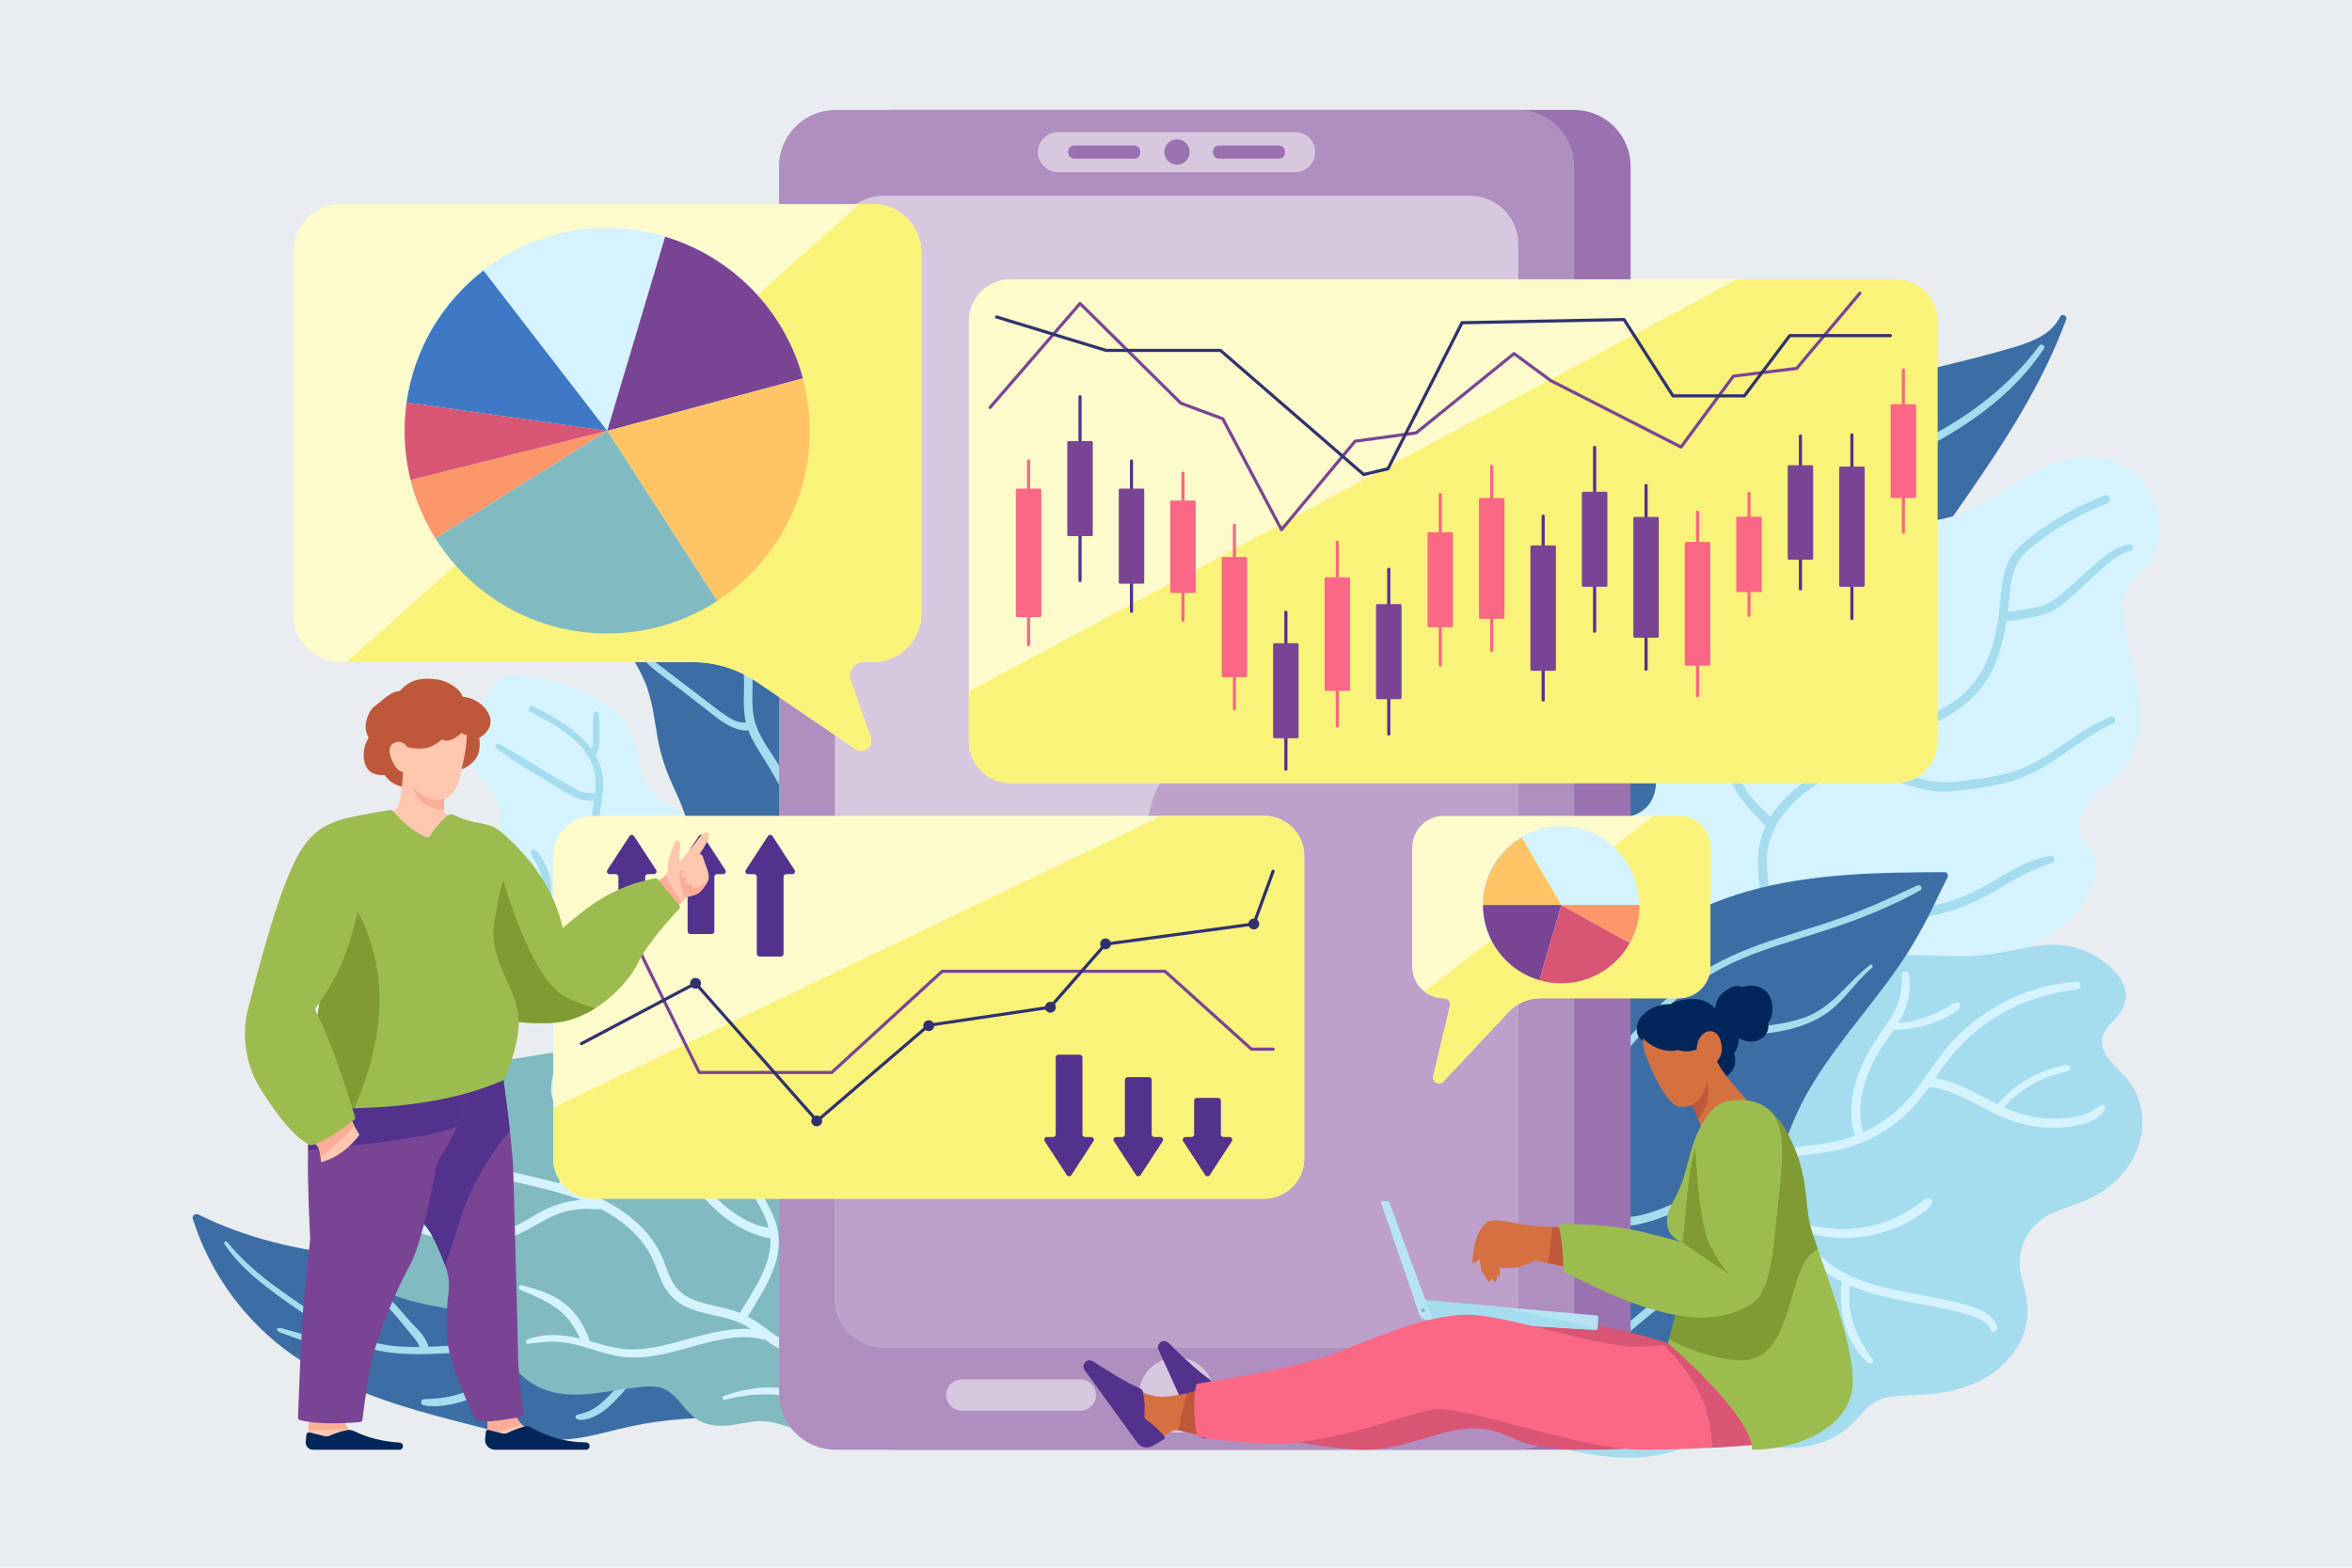 <?xml version="1.0"?>
<svg width="750" height="500" xmlns="http://www.w3.org/2000/svg" xmlns:svg="http://www.w3.org/2000/svg" enable-background="new 0 0 750 500" version="1.1" xml:space="preserve">
 <g class="layer">
  <title>Layer 1</title>
  <g id="BACKGROUND">
   <rect fill="#e9edf0" height="500" id="svg_1" width="750"/>
  </g>
  <g id="OBJECTS">
   <g id="svg_2">
    <g id="svg_3">
     <g id="svg_4">
      <g id="svg_5">
       <path d="m303.69,378.42c-4.88,-3.72 -10.3,-6.56 -15.68,-9.47c-2.48,-1.34 -4.66,-3.02 -4.22,-6.15c0.37,-2.72 2.02,-5.19 3.28,-7.57c5.28,-9.99 3.74,-22.53 -4.23,-30.65c-3.61,-3.68 -8.29,-6.29 -13.34,-7.35c-2.77,-0.57 -5.6,-0.78 -8.34,-1.49c-2.86,-0.74 -5.17,-2.18 -7.02,-4.49c-1.92,-2.41 -3.42,-5.21 -4.94,-7.88c-1.6,-2.83 -3.12,-5.7 -4.54,-8.61c-2.78,-5.68 -4.94,-11.58 -7.4,-17.4c-1.12,-2.65 -2.41,-5.23 -4.2,-7.51c-1.67,-2.13 -3.74,-3.87 -5.98,-5.38c-4.56,-3.06 -9.75,-5.03 -14.32,-8.07c-2.23,-1.48 -4.37,-3.24 -5.99,-5.39c-1.81,-2.41 -2.59,-5.08 -2.96,-8.03c-0.36,-2.82 -0.82,-5.47 -1.99,-8.08c-1.06,-2.35 -2.56,-4.5 -4.3,-6.4c-8.07,-8.85 -20.26,-11.15 -31.55,-12.95c-2.75,-0.44 -5.43,-0.64 -7.42,1.67c-1.91,2.22 -3.35,5.02 -4.62,7.63c-1.29,2.66 -2.38,5.43 -3.22,8.26c-0.86,2.88 -1.58,5.95 -0.82,8.92c1.26,4.94 5.82,7.97 8.08,12.36c2.81,5.43 1.21,12.01 -0.9,17.37c-2.23,5.65 -5.28,11.06 -6.13,17.15c-0.68,4.92 0.06,9.96 1.98,14.53c1.94,4.6 5.03,8.66 9.03,11.66c4.29,3.21 10.26,4.53 12.58,9.85c1.97,4.52 0.96,9.85 -0.56,14.33c-1.86,5.48 -5.08,10.36 -7.26,15.71c-2.17,5.31 -3.42,11.31 -1.16,16.81c1.45,3.53 4.07,6.29 7.08,8.57c6.19,4.67 14.09,7.14 19.57,12.76c1.25,1.28 2.31,2.75 3.04,4.4c1.09,2.48 1.17,5.19 1.18,7.86c0.01,2.93 -0.01,5.94 1.02,8.72c0.78,2.12 2.02,4.03 3.61,5.64c7.55,7.62 18.89,7.48 28.79,8.22c5.86,0.44 11.63,1.44 16.59,4.77c2.58,1.73 4.93,3.78 7.6,5.36c2.54,1.49 5.28,2.66 8.1,3.5c10.84,3.23 22.75,1.57 32.6,-3.87c4.62,-2.56 8.77,-5.95 12.19,-9.98c0.18,-0.21 2.81,-3.85 3.98,-5.41c3.38,-4.5 6.34,-9.6 7.2,-15.25c1.77,-11.61 -5.6,-21.97 -14.41,-28.67z" fill="#D5F3FF" id="svg_6"/>
       <path d="m303.61,416.19c-4.92,-3.44 -10.34,-6.04 -15.67,-8.77c3.59,-2.4 5.02,-6.95 5.47,-11.43c0.36,-3.54 0.56,-7.09 0.82,-10.63c0.13,-1.75 0.25,-3.49 0.38,-5.23c0.06,-0.91 0.12,-1.82 0.2,-2.73c0.03,-0.41 0.08,-0.67 0.16,-1.06c0.07,-0.35 0.37,-0.25 0.03,-0.33c1.18,0.28 1.88,-1.32 0.83,-1.96c-1.03,-0.62 -2.07,-0.24 -2.74,0.68c-0.89,1.21 -0.84,2.73 -0.96,4.16c-0.3,3.73 -0.61,7.46 -0.9,11.19c-0.27,3.4 -0.28,6.97 -1.31,10.25c-0.69,2.23 -2.38,4.95 -4.81,5.61c-3.09,-1.66 -6.13,-3.42 -8.98,-5.49c-3.85,-2.81 -7.39,-6.22 -9.79,-10.38c-2.3,-3.98 -3.25,-8.51 -3.71,-13.04c-0.87,-8.53 -0.11,-18.1 -4.75,-25.72c-3.97,-6.52 -10.69,-8.83 -17.52,-10.83c-0.27,-0.62 -0.89,-1.07 -1.74,-0.83c-0.19,0.05 -0.39,0.1 -0.59,0.15c-1.52,-0.44 -3.03,-0.89 -4.5,-1.39c-4.2,-1.41 -8.65,-3.48 -11.31,-7.18c-2.78,-3.89 -2.76,-8.79 -2.96,-13.37c-0.09,-1.87 -0.22,-3.76 -0.55,-5.6c0.34,-0.46 0.61,-1.04 0.87,-1.5c0.83,-1.45 2.3,-2.53 3.28,-3.9c2.05,-2.84 3.07,-6.31 3.51,-9.74c0.52,-4.11 0.22,-8.26 0.01,-12.38c-0.1,-2.14 -0.22,-4.28 -0.34,-6.42c-0.07,-1.16 -0.13,-2.31 -0.21,-3.47c-0.03,-0.48 -0.04,-1 -0.12,-1.48c-0.08,-0.5 -0.31,-0.93 -0.41,-1.42c-0.2,-1.03 -1.61,-0.68 -1.7,0.23c-0.04,0.4 -0.23,0.78 -0.27,1.19c-0.04,0.48 0.01,1.01 0.02,1.49c0.02,0.9 0.06,1.81 0.09,2.71c0.08,1.9 0.14,3.8 0.23,5.69c0.17,3.67 0.44,7.36 0.26,11.03c-0.06,1.18 -0.18,2.36 -0.37,3.52c-0.4,-0.13 -0.8,-0.26 -1.18,-0.37c-0.95,-0.26 -1.87,-0.65 -2.74,-1.13c-1.67,-0.89 -3.14,-2.09 -4.48,-3.43c-2.64,-2.65 -4.78,-5.81 -6.42,-9.17c-1.64,-3.36 -2.74,-7.02 -3.26,-10.72c-0.26,-1.82 -0.38,-3.67 -0.37,-5.51c0.01,-1.96 0.29,-3.91 0.27,-5.86c-0.02,-1.13 -1.5,-1.21 -1.88,-0.25c-0.72,1.87 -0.89,4.11 -0.95,6.11c-0.07,2.08 0.07,4.16 0.37,6.22c0.6,4.13 1.89,8.16 3.77,11.88c1.87,3.71 4.39,7.21 7.48,9.99c1.56,1.4 3.29,2.64 5.22,3.49c0.93,0.41 1.91,0.7 2.91,0.86c0.28,0.04 0.54,0.06 0.78,0.06c-0.36,1.32 -0.84,2.6 -1.5,3.81c-0.71,1.3 -1.61,2.4 -2.64,3.47c-0.43,0.44 -0.84,0.9 -1.22,1.39c-0.51,-1.32 -1.19,-2.58 -2.13,-3.74c-2.93,-3.65 -7.46,-5.36 -11.3,-7.82c-1.19,-0.76 -2.28,-1.62 -3.29,-2.55c-0.12,-0.2 -0.29,-0.37 -0.53,-0.48c-5.01,-4.86 -7.81,-11.61 -8.99,-18.53c-0.74,-4.35 -0.87,-8.8 -0.55,-13.2c0.16,-2.08 0.51,-4.17 0.83,-6.26c0.06,-0.09 0.11,-0.2 0.13,-0.33c0.07,-0.31 0.07,-0.58 0.04,-0.83c0.36,-2.64 0.58,-5.28 0.16,-7.93c-0.36,-2.26 -1.14,-4.32 -2.23,-6.21c1,-1.02 1.28,-2.85 1.29,-4.23c0.01,-3.02 0.1,-6.15 -0.33,-9.15c-0.1,-0.7 -1.33,-0.71 -1.43,0c-0.37,2.6 -0.27,5.25 -0.29,7.87c-0.01,0.92 0.04,1.87 -0.2,2.76c-0.09,0.33 -0.2,0.57 -0.35,0.76c-3.25,-4.44 -8.15,-7.85 -12.83,-10.5c-1.86,-1.06 -3.77,-2.02 -5.71,-2.94c-1.12,-0.53 -2.1,1.09 -0.98,1.67c6.41,3.35 13.82,7.18 18,13.39c0,0.05 -0.02,0.1 -0.01,0.16c0.06,0.37 0.31,0.72 0.65,0.88c0.37,0.63 0.72,1.27 1.02,1.94c1.43,3.22 1.41,6.47 1.02,9.76c-0.87,-0.18 -1.82,-0.22 -2.51,-0.26c-1.64,-0.11 -3.1,-0.86 -4.51,-1.66c-1.6,-0.91 -3.17,-1.87 -4.76,-2.8c-6.22,-3.66 -12.34,-7.54 -18.6,-11.1c-0.81,-0.46 -1.82,0.72 -1.04,1.33c5.28,4.14 11.23,7.48 16.96,10.95c2.7,1.64 5.4,3.54 8.29,4.83c1.27,0.56 2.55,0.89 3.95,0.96c0.48,0.02 0.99,0 1.47,0.1c0.16,0.03 0.29,0.08 0.4,0.14c-0.14,0.95 -0.3,1.9 -0.44,2.86c-0.61,4.29 -0.83,8.64 -0.52,12.97c0.58,8 2.96,16.14 8.16,22.38c-5.75,-0.19 -11.41,-0.64 -16.89,-2.71c-1.54,-0.58 -3.02,-1.31 -4.46,-2.1c0.03,-0.05 0.06,-0.09 0.08,-0.15c0.92,-3.07 0.74,-6.51 -0.07,-9.58c-0.4,-1.51 -0.93,-3.08 -1.72,-4.44c-0.81,-1.39 -1.65,-2.82 -2.93,-3.8c-0.8,-0.61 -1.58,0.52 -1.24,1.24c0.6,1.29 1.49,2.42 2.07,3.73c0.58,1.33 1.11,2.65 1.46,4.07c0.65,2.62 0.69,5.23 0.51,7.9c-1.02,-0.59 -2.02,-1.2 -3.04,-1.79c-1.57,-0.91 -3.16,-1.79 -4.75,-2.67c-0.87,-0.48 -1.77,-0.89 -2.66,-1.33c-0.75,-0.36 -1.36,-0.74 -2.22,-0.63c-0.29,0.03 -0.62,0.3 -0.49,0.64c0.57,1.45 2.45,2.37 3.7,3.2c1.66,1.08 3.35,2.12 5.05,3.15c3.16,1.91 6.31,3.84 9.75,5.21c6.4,2.54 13.72,3.34 20.58,2.86c2.68,2.33 5.75,4.03 8.87,5.84c1.97,1.16 3.93,2.44 5.38,4.24c1.43,1.8 2.15,4 2.53,6.24c0.79,4.62 0.23,9.38 1.29,13.98c1.02,4.42 3.71,7.94 7.45,10.44c2.43,1.62 5.08,2.71 7.82,3.61c-7.9,1.35 -16.07,1.06 -23.87,-0.78c-0.22,-1.28 -0.86,-2.55 -1.38,-3.67c-0.78,-1.65 -1.76,-3.2 -2.79,-4.7c-1.91,-2.8 -4.03,-5.47 -6.32,-7.98c-2.31,-2.52 -4.79,-4.88 -7.42,-7.05c-2.63,-2.17 -5.44,-4.39 -8.56,-5.77c-0.87,-0.38 -1.98,0.71 -1.11,1.44c2.49,2.1 5.23,3.87 7.74,5.96c2.51,2.1 4.9,4.36 7.12,6.77c2.19,2.38 4.24,4.91 6.09,7.57c1.01,1.43 1.93,2.91 2.76,4.45c0.38,0.7 0.69,1.47 1.02,2.24c-2.98,-0.86 -5.89,-1.95 -8.69,-3.27c-1.75,-0.82 -3.47,-1.72 -5.14,-2.69c-1.77,-1.04 -3.45,-2.29 -5.29,-3.21c-1.03,-0.52 -2.04,0.73 -1.24,1.6c2.42,2.65 6.01,4.58 9.17,6.19c3.26,1.66 6.68,3.03 10.17,4.09c7.14,2.16 14.7,3.04 22.15,2.54c3.94,-0.27 7.85,-0.93 11.67,-1.95c4.23,1.18 8.41,2.46 12.05,4.98c7.65,5.32 8.06,15.16 8.58,23.6c0.28,4.47 0.57,9 1.73,13.35c1.19,4.46 3.45,8.47 6.5,11.92c4.28,4.85 9.66,8.3 15.28,11.36c0.2,0.6 0.76,1.07 1.63,0.88c2.73,1.44 5.49,2.82 8.19,4.24c8.77,4.59 18.1,10.51 21.7,20.25c0.8,2.16 1.3,4.44 1.44,6.74c0.1,1.59 2.44,1.61 2.49,0c0.31,-10.01 -6.93,-18.48 -14.69,-23.9z" fill="#A5DDEF" id="svg_7"/>
      </g>
      <g id="svg_8">
       <path d="m310.24,446.74c-0.4,-3.03 -2.6,-5.05 -4.7,-6.91c-3.89,-3.45 -8.34,-6.67 -12.27,-9.67c-6.91,-5.3 -14.42,-9.81 -22.33,-13.45c-15.41,-7.11 -32.07,-10.89 -48.88,-12.83c-17.13,-1.98 -34.42,-2.07 -51.64,-1.9c-17.18,0.17 -34.39,0.54 -51.54,-0.8c-17.01,-1.33 -34.11,-4.39 -49.86,-11.16c-1.95,-0.83 -3.87,-1.73 -5.76,-2.67c-0.9,-0.44 -2.13,0.3 -1.79,1.37c5.54,17.6 16.88,33.03 32.01,43.57c15.83,11.03 34.68,16.54 53.16,21.26c10.12,2.59 20.49,5.7 31.02,5.66c5.44,-0.02 10.73,-1.18 15.98,-2.5c5.23,-1.32 10.44,-2.52 15.78,-3.25c21.61,-2.97 43.46,-0.21 65.1,0.91c5.49,0.29 10.99,0.48 16.5,0.45c4.42,-0.02 9.3,0.31 13.55,-1.13c3.07,-1.05 6.14,-3.33 5.67,-6.95z" fill="#3C6EA5" id="svg_9"/>
       <path d="m261.58,436.51c-11.91,-6.38 -25.96,-6.34 -38.93,-3.9c-6.98,1.32 -13.69,3.6 -20.59,5.22c-3.25,0.77 -6.56,1.14 -9.89,0.7c-3.07,-0.4 -6.05,-1.37 -8.93,-2.47c-6.02,-2.28 -11.79,-5.17 -18.17,-6.33c-6.53,-1.18 -13.18,-0.97 -19.77,-0.62c-2.9,0.15 -5.8,0.33 -8.7,0.43c-0.01,-0.08 -0.01,-0.16 -0.03,-0.24c-0.83,-3.19 -3.85,-5.63 -5.95,-8.03c-2.38,-2.72 -4.64,-5.59 -7.48,-7.85c-2.64,-2.1 -5.57,-3.87 -8.45,-5.6c-3,-1.81 -6.09,-3.62 -9.48,-4.58c-0.71,-0.21 -1.19,0.86 -0.51,1.21c2.92,1.52 5.82,3.05 8.6,4.83c2.74,1.76 5.59,3.48 8.13,5.53c2.51,2.02 4.53,4.55 6.59,7c1.15,1.38 2.28,2.77 3.41,4.16c0.92,1.13 1.91,2.24 2.34,3.64c-2.82,0.04 -5.63,-0.04 -8.44,-0.34c-6.66,-0.71 -12.78,-3.06 -18.57,-6.38c-6.3,-3.61 -12.37,-7.8 -18.26,-12.05c-5.94,-4.29 -11.45,-9.08 -16.1,-14.76c-0.4,-0.48 -1.21,0.15 -0.86,0.66c3.49,5.26 8.18,9.6 13.12,13.46c5.13,4.01 10.53,7.69 15.95,11.28c3.1,2.05 6.32,4 9.67,5.63c-0.16,0.07 -0.33,0.13 -0.51,0.18c-0.88,0.24 -1.78,0.35 -2.7,0.37c-2,0.05 -3.99,-0.31 -5.94,-0.8c-2.04,-0.5 -4.02,-1.19 -6.05,-1.75c-1.02,-0.29 -2.05,-0.58 -3.08,-0.85c-1.03,-0.28 -2.19,-0.79 -3.26,-0.68c-0.37,0.04 -0.68,0.52 -0.34,0.81c0.81,0.71 1.97,0.95 2.96,1.32c1.15,0.43 2.3,0.83 3.45,1.25c2.21,0.79 4.47,1.53 6.76,2.08c2.04,0.49 4.16,0.82 6.26,0.67c1.52,-0.1 3.74,-0.36 4.98,-1.45c1.8,0.76 3.64,1.42 5.53,1.94c6.37,1.72 13.04,1.84 19.59,1.61c6.68,-0.24 13.36,-0.87 20.05,-0.51c2.55,0.14 5.09,0.44 7.59,0.95c-1.08,2.58 -2.5,4.49 -4.86,6.06c-2.42,1.6 -5.14,2.75 -7.8,3.88c-2.74,1.18 -5.57,2.24 -8.47,2.98c-3.07,0.78 -6.1,0.94 -9.24,1.09c-1.04,0.05 -1.36,1.64 -0.26,1.89c3.18,0.71 6.59,0.27 9.73,-0.42c3.38,-0.75 6.63,-1.96 9.81,-3.32c2.99,-1.27 6.06,-2.55 8.67,-4.52c2.18,-1.64 4.54,-4.13 4.99,-6.95c0,-0.02 0,-0.04 0,-0.06c3.06,0.85 6.01,2.04 8.93,3.26c5.76,2.4 11.67,4.95 18.02,5.03c0.93,0.01 1.86,-0.03 2.79,-0.12c-0.01,0.02 -0.02,0.03 -0.03,0.04c-0.49,0.69 -1.07,1.31 -1.64,1.93c-1.2,1.3 -2.41,2.59 -3.7,3.8c-1.21,1.13 -2.53,2.13 -4,2.89c-0.75,0.39 -1.52,0.7 -2.33,0.95c-0.77,0.23 -1.59,0.33 -2.32,0.68c-0.61,0.29 -0.33,1.09 0.17,1.3c1.55,0.62 3.7,-0.11 5.15,-0.73c1.66,-0.7 3.14,-1.73 4.53,-2.88c1.44,-1.19 2.71,-2.56 3.98,-3.93c0.62,-0.67 1.25,-1.33 1.81,-2.05c0.26,-0.33 0.52,-0.67 0.75,-1.02c0.17,-0.25 0.31,-0.6 0.5,-0.84c0.12,-0.09 0.23,-0.19 0.31,-0.32c0.05,-0.09 0.08,-0.19 0.11,-0.28c4.83,-0.89 9.59,-2.62 14.27,-3.8c14.75,-3.72 30.89,-5.34 44.87,1.88c1.43,0.73 2.69,-1.4 1.27,-2.16z" fill="#A5DDEF" id="svg_10"/>
      </g>
      <g id="svg_11">
       <path d="m328.34,374.39c-1.59,-1.12 -3.28,-2.14 -4.77,-3.41c-1.75,-1.5 -3.2,-3.3 -4.43,-5.25c-2.56,-4.02 -4.3,-8.52 -6.18,-12.88c-2.2,-5.11 -4.41,-10.22 -6.61,-15.32c-8.43,-19.53 -17.6,-39.08 -22.19,-59.96c-2.24,-10.15 -2.59,-20.78 -6.01,-30.66c-3.22,-9.3 -9.51,-16.91 -14.63,-25.17c-5.21,-8.43 -8.85,-17.69 -16.04,-24.75c-3.47,-3.4 -7.37,-6.31 -11.26,-9.2c-4.13,-3.07 -8.22,-6.19 -12.23,-9.43c-8.11,-6.56 -15.92,-13.49 -23.4,-20.76c-3.68,-3.57 -7.28,-7.24 -10.8,-10.98c-3.13,-3.34 -6.25,-6.73 -9.9,-9.52c-1.85,-1.42 -3.8,-2.66 -5.92,-3.64c-0.92,-0.43 -2.3,0.53 -1.56,1.56c6.11,8.6 10.22,18.34 12.4,28.64c2.18,10.27 3.05,20.91 7.51,30.54c4.14,8.95 11.17,16.41 14.27,25.87c1.67,5.1 2.24,10.46 3.19,15.72c0.95,5.21 2.58,10.02 4.8,14.81c2.31,4.99 4.41,9.86 5.52,15.28c1.09,5.33 1.63,10.76 3,16.04c1.35,5.21 3.53,10.16 5.82,15.02c2.42,5.17 4.89,10.32 7.34,15.48c4.58,9.64 8.87,19.51 14.26,28.73c4.98,8.53 11.18,16.06 19.17,21.94c7.65,5.63 16.35,9.64 25.16,13.08c4.53,1.76 9.12,3.37 13.72,4.97c5.1,1.77 10.3,3.51 15.72,3.91c2.64,0.2 5.28,0.02 7.86,-0.59c0.39,-0.09 0.62,-0.32 0.73,-0.61c0.72,0.23 1.61,-0.13 1.53,-1.09c-0.35,-3.83 -3.1,-6.28 -6.07,-8.37z" fill="#3C6EA5" id="svg_12"/>
       <path d="m346.75,387.66c-9.27,-3.22 -19.03,-5.96 -26.37,-12.83c-3.98,-3.72 -7,-8.29 -10.38,-12.52c-3.3,-4.15 -6.84,-8.11 -10.5,-11.95c-7.43,-7.81 -15.36,-15.13 -23.03,-22.71c-1.26,-1.25 -2.53,-2.51 -3.77,-3.8c2.23,-1.82 4.33,-3.63 6.13,-5.95c1.97,-2.54 3.55,-5.33 4.69,-8.34c1.25,-3.3 1.92,-6.83 2.01,-10.36c0.04,-1.77 -0.07,-3.53 -0.33,-5.28c-0.14,-0.96 -0.32,-1.92 -0.55,-2.87c-0.11,-0.44 -0.24,-0.87 -0.38,-1.3c-0.07,-0.19 -0.25,-0.97 -0.38,-0.86c0.75,-0.67 -0.06,-1.71 -0.9,-1.55c-1.53,0.28 -1.27,1.92 -1.01,3.04c0.41,1.8 0.77,3.6 0.91,5.44c0.28,3.72 -0.08,7.45 -1.17,11.03c-0.94,3.1 -2.42,6.02 -4.32,8.65c-1.73,2.39 -3.96,4.83 -6.49,6.47c-5.13,-5.53 -9.57,-11.6 -11.04,-19.26c-1.03,-5.37 -0.8,-10.9 -0.75,-16.34c0.05,-5.2 -0.18,-10.35 -1.02,-15.49c-0.08,-0.46 -0.18,-0.92 -0.26,-1.38c1.32,-1.16 2.49,-2.72 3.57,-4.04c1.25,-1.53 1.36,-3.09 1.41,-5.01c0.12,-4.07 -0.19,-8.15 -0.54,-12.21c-0.34,-4.05 -0.74,-8.1 -0.79,-12.17c-0.03,-2.01 0.01,-4.02 0.17,-6.02c0.18,-2.14 0.8,-4.24 0.96,-6.37c0.07,-0.93 -1.39,-1.34 -1.79,-0.49c-0.81,1.71 -1.04,3.78 -1.3,5.65c-0.25,1.86 -0.4,3.72 -0.43,5.6c-0.07,3.98 0.23,7.96 0.54,11.92c0.31,3.91 0.65,7.83 0.66,11.75c0.01,1.8 0.37,4.23 -0.84,5.71c-0.69,0.84 -1.51,1.63 -2.28,2.46c-1.96,-8.65 -5.43,-16.97 -10.2,-24.44c-2.76,-4.31 -5.88,-8.5 -6.71,-13.67c-0.84,-5.21 0.21,-10.53 -0.7,-15.74c-1.08,-6.17 -5.17,-10.32 -9.96,-13.71c0.24,-1.74 -0.2,-3.65 -0.58,-5.34c-0.43,-1.9 -1.04,-3.73 -1.85,-5.49c-0.78,-1.7 -1.79,-3.24 -2.81,-4.81c-1.04,-1.59 -1.67,-3.09 -2.17,-4.92c-0.09,-0.36 -0.69,-0.5 -0.85,-0.12c-1.4,3.28 1.95,6.75 3.34,9.44c0.89,1.72 1.55,3.55 2.01,5.43c0.24,1.01 0.41,2.02 0.49,3.05c0.04,0.39 0.05,0.79 0.07,1.18c-1.59,-1.01 -3.2,-1.97 -4.78,-2.91c-8.38,-5 -15.58,-11.39 -20.84,-19.68c-5.01,-7.89 -7.57,-17.17 -13.26,-24.65c-1.34,-1.77 -2.82,-3.34 -4.56,-4.74c-0.6,-0.49 -1.44,0.29 -0.87,0.87c6.66,6.86 9.67,15.97 13.86,24.35c4.35,8.72 10.66,16.29 18.49,22.09c1.29,0.95 2.63,1.83 3.98,2.68c-0.54,-0.17 -1.1,-0.32 -1.64,-0.5c-2.95,-0.98 -5.85,-2.11 -8.68,-3.38c-2.72,-1.23 -5.39,-2.58 -8,-4.04c-2.61,-1.46 -5.13,-3.35 -7.91,-4.45c-0.54,-0.21 -0.83,0.53 -0.52,0.89c1.95,2.25 4.85,3.85 7.39,5.35c2.69,1.6 5.47,3.03 8.32,4.33c2.74,1.24 5.54,2.36 8.39,3.34c1.51,0.52 3.04,1 4.58,1.45c1.35,0.38 3.07,1.14 4.49,1c0.33,0.21 0.66,0.41 0.99,0.63c3.47,2.29 6.85,4.98 8.79,8.74c2.42,4.67 1.69,10.1 1.7,15.16c0,2.25 0.16,4.54 0.68,6.74c-0.66,0.01 -1.34,0.07 -2,-0.08c-1.51,-0.33 -2.86,-1.1 -4.15,-1.94c-2.71,-1.79 -5.23,-3.89 -7.82,-5.84c-2.69,-2.05 -5.38,-4.1 -8.08,-6.13c-2.73,-2.05 -5.42,-4.39 -8.36,-6.14c-0.81,-0.48 -1.7,0.65 -1.01,1.32c2.63,2.54 5.81,4.65 8.7,6.9c2.88,2.23 5.77,4.44 8.65,6.66c2.69,2.06 5.31,4.4 8.29,6.05c1.45,0.8 4.51,2.23 6.51,1.63c0.72,1.94 1.69,3.78 2.75,5.54c2.68,4.44 5.57,8.66 7.77,13.37c2.21,4.72 3.9,9.69 5.07,14.76c1.19,5.17 1.81,10.45 1.89,15.75c0.07,4.06 -0.11,8.13 -0.02,12.19c-2.73,-1.26 -5.3,-2.57 -7.65,-4.57c-2.71,-2.29 -5,-5.03 -6.74,-8.12c-1.85,-3.28 -2.48,-6.96 -4.1,-10.32c-0.8,-1.66 -1.99,-3.11 -3.27,-4.42c-0.65,-0.67 -1.34,-1.32 -2.02,-1.96c-0.21,-0.21 -1.57,-1.3 -1.84,-1.76c0.31,-0.57 -0.04,-1.45 -0.8,-1.41c-1.25,0.05 -1.62,1.27 -1.12,2.3c0.66,1.39 2.26,2.52 3.31,3.59c1.19,1.21 2.33,2.47 3.17,3.96c0.9,1.58 1.36,3.34 1.89,5.07c1.85,6 5.37,11.4 10.24,15.39c2.62,2.16 5.78,4.26 9.06,5.25c0.03,0.41 0.05,0.81 0.08,1.21c0.45,5.2 1.71,10.19 4.26,14.76c2.43,4.34 5.72,8.16 9.16,11.74c6.5,6.76 13.4,13.14 20.1,19.71c-1.21,0.03 -2.43,0.12 -3.61,0.08c-1.9,-0.07 -3.8,-0.23 -5.68,-0.5c-3.67,-0.53 -7.27,-1.41 -10.76,-2.65c-3.52,-1.24 -6.9,-2.85 -10.09,-4.78c-1.6,-0.98 -3.16,-2.04 -4.67,-3.16c-1.5,-1.11 -2.88,-2.39 -4.44,-3.42c-0.68,-0.45 -1.68,0.48 -1.16,1.16c2.3,3.08 5.84,5.46 9.08,7.46c3.29,2.04 6.8,3.73 10.43,5.06c3.66,1.35 7.46,2.33 11.32,2.87c1.98,0.28 3.97,0.47 5.97,0.55c1.92,0.06 4.08,0.24 5.96,-0.22c0.04,-0.01 0.06,-0.04 0.1,-0.05c0.17,0.17 0.35,0.34 0.52,0.51c3.8,3.81 7.52,7.71 11.04,11.77c3.58,4.12 6.74,8.54 10.19,12.75c3.27,4 7.09,7.36 11.57,9.95c4.25,2.46 8.86,4.26 13.5,5.82c2.32,0.78 4.64,1.47 7,2.11c1.64,0.44 2.27,-1.97 0.7,-2.52z" fill="#A5DDEF" id="svg_13"/>
      </g>
      <g id="svg_14">
       <path d="m308.37,449.65c1.94,-4.93 2.19,-10.6 0.5,-15.71c-3.14,-9.47 -11.2,-16.28 -19.92,-20.54c-4.98,-2.43 -10.25,-4.19 -15.53,-5.84c-4.78,-1.49 -9.48,-3.24 -11.05,-8.48c-1.66,-5.49 -1.74,-11.47 -2.51,-17.13c-0.71,-5.1 -1.84,-10.16 -4.23,-14.76c-2.15,-4.12 -5.35,-7.8 -9.55,-9.87c-3.85,-1.91 -8.17,-2.45 -12.42,-2.42c-8.43,0.06 -17.58,2.7 -25.79,-0.17c-8.94,-3.13 -11.01,-14.09 -19.63,-17.71c-9.58,-4.03 -20.12,1.43 -29.98,0.91c-10.99,-0.58 -20.58,-6.81 -31.13,-9.21c-8.69,-1.98 -19.67,-1.96 -25.93,5.47c-1.5,1.78 -2.62,3.89 -2.9,6.22c-0.33,2.66 0.65,5.14 1.96,7.41c1.27,2.17 2.81,4.2 4.55,6.01c1.74,1.81 3.78,3.14 5.66,4.77c4.34,3.79 -2.44,7.73 -4.69,10.5c-2.62,3.24 -4.06,7.18 -4.51,11.3c-0.95,8.77 2.67,17.45 8.97,23.48c7.05,6.73 16.55,10.31 25.95,12.24c5.1,1.04 10.44,1.51 14.79,4.63c3.44,2.47 5.95,6.03 8.39,9.42c2.46,3.4 4.93,6.92 8.23,9.58c3.81,3.09 8.4,4.62 13.27,4.96c5.1,0.36 10.21,-0.46 15.23,-1.23c2.6,-0.4 5.21,-0.81 7.83,-1.06c2.63,-0.26 5.51,-0.54 7.97,0.64c3.79,1.82 5.88,5.91 8.99,8.57c3.84,3.28 8.39,3.52 13.18,2.78c2.5,-0.38 4.97,-0.96 7.49,-1.13c2.93,-0.2 5.64,0.44 8.4,1.38c5.56,1.89 11.13,3.4 16.92,4.41c5.78,1.01 11.64,1.78 17.48,2.41c5.36,0.58 10.97,0.68 15.99,-1.54c3.94,-1.74 5.68,-4.35 8.02,-10.29z" fill="#81BBC1" id="svg_15"/>
       <path d="m311.02,454.49c-5.07,-3.78 -10.39,-7.21 -15.92,-10.26c-0.85,-6.04 -3.64,-11.69 -7.84,-16.09c0.03,-0.16 0.02,-0.33 -0.03,-0.49c0.57,-2.13 0.95,-4.33 0.84,-6.54c-0.06,-1.07 -0.22,-2.13 -0.53,-3.16c-0.15,-0.5 -0.34,-0.99 -0.55,-1.48c-0.21,-0.47 -0.71,-1.07 -0.77,-1.58c-0.11,-0.86 -1.31,-0.9 -1.38,0c-0.07,1.02 0.65,2 0.93,2.96c0.29,0.99 0.43,2.01 0.48,3.04c0.08,1.89 -0.23,3.74 -0.7,5.56c-3.95,-3.6 -8.56,-6.61 -11.1,-11.46c-0.58,-1.12 -2.53,-0.34 -2.07,0.87c2.11,5.52 7.1,8.78 11.27,12.63c4.14,3.81 6.98,8.61 8.24,14.02c-8.03,-4.16 -16.45,-7.55 -25.16,-10.07c-4.01,-1.15 -8.12,-1.94 -12.12,-3.1c-4.13,-1.2 -7.41,-3.34 -10.79,-5.92c-1.73,-1.32 -3.48,-2.51 -5.34,-3.5c0.3,-0.47 0.56,-0.96 0.84,-1.42c0.66,-1.08 1.32,-2.17 1.97,-3.26c1.16,-1.92 2.3,-3.87 3.31,-5.87c1.99,-3.93 3.59,-8.16 3.76,-12.61c0.3,-8 -4.82,-14.26 -8.21,-21.05c-1.84,-3.69 -3.85,-8.82 -1.51,-12.7c0.56,-0.93 -0.77,-2 -1.52,-1.18c-2.6,2.84 -1.89,7.44 -0.85,10.8c1.1,3.56 3.02,6.8 4.83,10.04c1.6,2.85 3.17,5.76 4.01,8.92c-1.06,-0.21 -2.13,-0.38 -3.14,-0.71c-1.66,-0.54 -3.25,-1.25 -4.77,-2.09c-3.08,-1.68 -5.84,-3.84 -8.36,-6.26c-2.62,-2.53 -4.98,-5.31 -7.24,-8.16c-2.15,-2.73 -5.43,-5.84 -4.99,-9.6c0.12,-1.08 -1.44,-1.12 -1.77,-0.24c-1.41,3.77 1.78,7.54 3.88,10.37c2.42,3.25 4.95,6.44 7.81,9.31c2.74,2.74 5.8,5.22 9.18,7.13c1.68,0.94 3.44,1.75 5.26,2.38c1.39,0.48 3.12,1.1 4.69,1.19c0.24,3.87 -0.92,7.76 -2.53,11.26c-1.07,2.32 -2.34,4.54 -3.64,6.73c-0.71,1.2 -1.44,2.39 -2.17,3.59c-0.44,0.73 -0.95,1.47 -1.36,2.25c-0.57,-0.24 -1.16,-0.45 -1.76,-0.64c-3.24,-1.03 -6.6,-1.57 -9.87,-2.48c-3.14,-0.87 -6.24,-2.13 -8.42,-4.65c-2.51,-2.9 -3.39,-6.87 -4.92,-10.3c-2.97,-6.63 -8.39,-11.85 -14.48,-15.66c-4.91,-3.07 -10.31,-5.19 -15.83,-6.87c3.3,-5.42 4.23,-12.11 2.51,-18.23c-0.41,-1.45 -0.97,-2.87 -1.67,-4.21c-0.81,-1.56 -1.96,-2.92 -2.75,-4.49c-1.82,-3.61 -0.24,-7.15 0.16,-10.85c0.09,-0.81 -1.21,-1.15 -1.56,-0.42c-1.38,2.92 -2.02,6.75 -1.36,9.92c0.67,3.26 3.22,5.74 4.36,8.83c2.21,6.02 1.55,12.94 -1.98,18.31c-0.09,0.14 -0.14,0.28 -0.17,0.42c-1.55,-0.43 -3.1,-0.84 -4.65,-1.23c-4.34,-1.07 -8.7,-2.02 -13.02,-3.1c-3.85,-0.96 -7.85,-1.84 -10.75,-4.74c-2.53,-2.52 -4.11,-5.81 -5.81,-8.9c-1.73,-3.13 -3.69,-6.07 -6.19,-8.64c-0.99,-1.02 -2.07,-1.96 -3.18,-2.85c0.32,-0.82 0.31,-1.93 0.33,-2.63c0.04,-1.38 -0.22,-2.78 -0.72,-4.07c-0.48,-1.21 -1.12,-2.33 -1.9,-3.37c-0.38,-0.5 -0.77,-0.99 -1.2,-1.45c-0.23,-0.24 -0.47,-0.48 -0.71,-0.71c-0.13,-0.13 -0.26,-0.26 -0.4,-0.39c-0.01,-0.01 -0.03,-0.03 -0.05,-0.04c0.21,-0.12 0.35,-0.34 0.25,-0.64c-0.18,-0.53 -0.68,-0.78 -1.22,-0.62c-0.65,0.2 -0.86,0.9 -0.66,1.49c0.24,0.66 0.91,1.19 1.35,1.72c0.53,0.62 1.04,1.27 1.49,1.95c0.89,1.34 1.58,2.83 1.81,4.43c0.12,0.78 0.18,1.7 -0.03,2.47c-0.05,0.17 -0.11,0.33 -0.18,0.49c-4.11,-2.89 -8.83,-4.93 -13.76,-5.82c-1.73,-0.31 -3.46,-0.48 -5.21,-0.49c-1.53,-0.01 -1.49,2.24 0,2.35c7.22,0.51 14.21,3.18 19.74,7.91c2.73,2.34 5.03,5.09 6.86,8.2c1.78,3.04 3.23,6.28 5.32,9.13c2.16,2.95 4.84,5.06 8.29,6.32c4.06,1.48 8.41,2.31 12.61,3.3c6.23,1.47 12.56,2.93 18.56,5.22c-0.7,0.06 -1.38,0.14 -2.05,0.23c-2.76,0.38 -5.44,1.13 -7.99,2.24c-5.03,2.2 -9.27,5.76 -14.59,7.32c-1.16,0.34 -2.34,0.6 -3.52,0.8c-0.84,-1.5 -2.3,-2.66 -3.6,-3.73c-1.5,-1.23 -3.01,-2.46 -4.54,-3.68c-3.19,-2.54 -6.44,-5.04 -9.86,-7.28c-3.31,-2.17 -6.76,-4.08 -10.42,-5.58c-1.82,-0.75 -3.69,-1.41 -5.6,-1.87c-1.5,-0.35 -3.99,-1.2 -5.42,-0.5c-0.34,0.17 -0.39,0.71 -0.12,0.96c0.62,0.56 1.42,0.62 2.22,0.81c0.93,0.22 1.85,0.47 2.76,0.75c1.86,0.56 3.7,1.19 5.48,1.98c3.4,1.49 6.62,3.36 9.7,5.42c3.16,2.12 6.18,4.45 9.12,6.87c1.5,1.23 2.99,2.49 4.47,3.75c0.74,0.63 1.48,1.25 2.17,1.94c0.17,0.18 0.33,0.36 0.49,0.55c-3.21,0.25 -6.46,0.07 -9.62,-0.45c-5.6,-0.93 -10.72,-3.14 -16.1,-4.86c-5.64,-1.81 -12.29,-2.92 -17.7,0.18c-0.86,0.5 -0.29,2.02 0.7,1.66c5.34,-1.97 10.81,-1.16 16.09,0.6c5.28,1.76 10.36,3.95 15.86,4.95c5.12,0.93 10.38,1.08 15.5,0.09c5.35,-1.05 9.74,-3.71 14.41,-6.38c2.74,-1.56 5.6,-2.76 8.69,-3.4c1.47,-0.31 2.95,-0.48 4.45,-0.53c1.62,-0.06 3.23,0.15 4.85,0.12c0.19,-0.01 0.36,-0.05 0.51,-0.11c6.2,3.25 11.94,7.77 15.48,13.91c1.9,3.29 2.8,7 4.54,10.35c1.61,3.1 4.09,5.5 7.25,6.99c6.09,2.87 13.23,2.69 19.09,6.09c0.54,0.32 1.06,0.66 1.58,1c-8.08,-0.47 -15.9,2.07 -23.75,4.18c-4.67,1.25 -9.43,2.33 -14.29,2.32c-4.68,-0.02 -9.05,-1.45 -13.48,-2.7c-0.18,-1.05 -0.67,-2.06 -1.1,-3.02c-0.52,-1.14 -1.1,-2.27 -1.79,-3.33c-1.35,-2.12 -3.02,-4.04 -5,-5.59c-3.98,-3.13 -8.85,-4.61 -13.68,-5.83c-0.8,-0.2 -1.4,1.03 -0.58,1.39c4.21,1.83 8.66,3.54 12.31,6.4c1.8,1.41 3.31,3.11 4.55,5.03c0.66,1.01 1.26,2.05 1.8,3.13c0.16,0.33 0.31,0.68 0.46,1.02c-5.41,-1.29 -11.58,-1.77 -16.77,0.36c-0.63,0.26 -0.65,1.41 0.18,1.32c2.71,-0.28 5.37,-0.7 8.11,-0.66c2.78,0.04 5.49,0.48 8.16,1.2c4.99,1.35 9.81,3.32 15.01,3.74c9.53,0.77 18.68,-3.04 27.81,-5.11c5.13,-1.16 10.57,-1.87 15.74,-0.58c0.26,0.07 0.5,0.05 0.71,-0.01c1.2,0.9 2.41,1.77 3.72,2.51c3.65,2.08 7.77,2.96 11.82,3.92c11.16,2.64 21.99,6.69 32.15,12.01c-0.09,0.03 -0.18,0.06 -0.27,0.09c-0.98,0.29 -1.99,0.5 -3,0.68c-2.05,0.36 -4.12,0.59 -6.2,0.74c-4.3,0.3 -8.65,0.18 -12.92,-0.39c-8.28,-1.11 -16.18,-4.37 -24.63,-4.19c-4.76,0.1 -9.26,1.16 -13.74,2.73c-0.73,0.25 -0.44,1.37 0.33,1.17c4.11,-1.07 8.45,-1.67 12.71,-1.71c4.34,-0.04 8.52,0.82 12.7,1.94c4.08,1.09 8.12,2.19 12.32,2.76c4.22,0.58 8.49,0.78 12.75,0.54c2.35,-0.13 4.69,-0.39 7,-0.78c1.87,-0.3 4.49,-0.6 5.94,-1.97c3.45,1.92 6.81,3.98 10.08,6.19c1.68,1.14 3.34,2.32 4.97,3.52c1.46,1.08 2.85,-1.36 1.42,-2.43z" fill="#D5F3FF" id="svg_16"/>
      </g>
     </g>
     <g id="svg_17">
      <g id="svg_18">
       <path d="m656.95,101c-2.96,6.09 -9.93,8.33 -15.97,10.09c-7.66,2.25 -15.42,4.14 -23.17,6.03c-15.37,3.73 -30.83,7.44 -45.4,13.71c-25.36,10.91 -46.7,30.54 -59.68,54.92c-6.52,12.26 -10.24,25.67 -15.69,38.39c-2.67,6.22 -5.8,12.31 -9.92,17.71c-4.42,5.78 -10.13,10 -15.69,14.59c-2.82,2.32 -5.5,4.79 -7.73,7.69c-2.26,2.92 -4.06,6.16 -5.55,9.54c-3.17,7.2 -5.35,14.89 -6.67,22.64c-1.35,7.89 -1.81,15.93 -1.32,23.93c0.5,8.16 2.33,15.99 3.99,23.96c0.87,4.2 1.56,8.46 1.48,12.76c-0.07,3.91 -0.9,7.71 -2.17,11.41c-1.3,3.81 -3,7.47 -4.61,11.16c-0.66,1.51 -1.31,3.03 -1.92,4.57c-0.71,1.78 -1.59,3.68 -1.66,5.62c-0.12,3.56 3.08,5.67 5.98,6.95c3.11,1.36 6.53,1.92 9.92,1.8c7.39,-0.27 16.93,-3.75 25.54,-8.87c16.69,-9.93 29.76,-22.83 40.7,-37.75c7.26,-9.9 14.52,-19.83 20.93,-30.31c6.31,-10.32 11.48,-21.18 15.72,-32.5c8.45,-22.53 13.77,-46.2 23.91,-68.08c9.23,-19.93 21.97,-37.92 34.51,-55.85c12.44,-17.8 24.91,-35.82 33.46,-55.89c1.04,-2.44 2.02,-4.91 2.95,-7.4c0.42,-1.12 -1.41,-1.9 -1.94,-0.82z" fill="#3C6EA5" id="svg_19"/>
       <path d="m650.27,110.29c-8.24,11.09 -18.98,19.86 -30.91,26.71c-12.65,7.26 -26.29,12.03 -39.79,17.38c-4.33,1.71 -8.66,3.58 -12.84,5.71c-0.01,-0.05 -0.02,-0.11 -0.02,-0.17c-0.04,-0.72 -0.03,-1.45 0,-2.17c0.08,-1.48 0.31,-2.95 0.65,-4.4c0.66,-2.82 1.73,-5.53 3.09,-8.08c1.37,-2.58 2.99,-5.01 4.73,-7.35c0.92,-1.24 1.88,-2.45 2.84,-3.65c0.88,-1.09 1.96,-2.23 2.55,-3.5c0.35,-0.78 -0.45,-1.93 -1.32,-1.32c-1.27,0.89 -2.26,2.24 -3.24,3.44c-0.97,1.18 -1.91,2.38 -2.84,3.6c-1.94,2.56 -3.74,5.23 -5.23,8.07c-1.4,2.7 -2.53,5.56 -3.2,8.52c-0.35,1.53 -0.58,3.1 -0.68,4.67c-0.07,1.13 -0.21,2.55 -0.02,3.76c-7.41,4.07 -14.22,9.1 -19.5,15.85c-4.34,5.57 -7.02,11.87 -8.48,18.75c-1.52,7.22 -2.3,14.54 -4.82,21.52c-2.78,7.66 -7.07,14.69 -12.51,20.71c-0.09,-0.11 -0.18,-0.21 -0.27,-0.32c-0.61,-0.74 -1.16,-1.53 -1.67,-2.34c-1.02,-1.61 -1.85,-3.33 -2.45,-5.14c-1.31,-3.99 -1.42,-8.05 -0.83,-12.18c1,-6.97 3.32,-16.15 -3.25,-21.21c-0.68,-0.52 -1.3,0.53 -0.85,1.09c5.45,6.79 1.65,15.7 1.15,23.34c-0.25,3.8 0.36,7.65 1.73,11.2c0.67,1.75 1.49,3.43 2.5,5.01c0.55,0.85 1.18,1.86 1.93,2.68c-3.1,3.13 -6.52,5.95 -10.21,8.39c-5.96,3.93 -12.2,7.35 -17.48,12.21c-4.44,4.07 -8.22,8.84 -11.33,13.99c-4.83,7.99 -8.06,16.87 -10.18,25.97c-0.02,-0.03 -0.05,-0.06 -0.08,-0.09c-0.73,-0.85 -1.47,-1.68 -2.16,-2.54c-1.24,-1.53 -2.17,-3.19 -2.67,-5.1c-0.47,-1.83 -0.56,-3.71 -0.51,-5.59c0.07,-1.97 0.47,-4.06 0.28,-6.02c-0.08,-0.89 -1.17,-1.01 -1.5,-0.21c-0.76,1.88 -0.96,4.23 -1.08,6.23c-0.13,2.15 -0.04,4.33 0.47,6.42c0.51,2.11 1.5,3.96 2.82,5.66c0.71,0.91 1.47,1.79 2.21,2.67c0.5,0.6 0.99,1.24 1.52,1.82c-0.38,1.89 -0.72,3.79 -1.02,5.69c-0.98,6.29 -1.54,12.66 -1.74,19.03c-0.25,7.59 0.17,15.18 -0.13,22.77c-0.54,13.92 -4.81,27.03 -12.38,38.72c-3.6,5.57 -7.83,10.7 -12.52,15.39c-4.56,4.56 -9.65,9.24 -15.25,12.51c-2.28,1.33 -5.85,2.95 -8.18,0.9c-1.31,-1.15 -3.17,0.67 -1.92,1.92c4.9,4.93 12.02,-0.22 16.26,-3.42c5.38,-4.07 10.41,-8.6 14.92,-13.61c8.82,-9.8 15.82,-21.39 19.41,-34.13c4.07,-14.42 2.28,-29.31 3.01,-44.07c1.15,0.05 2.37,-0.17 3.39,-0.28c1.79,-0.21 3.57,-0.52 5.32,-0.94c3.66,-0.89 7.2,-2.27 10.58,-3.94c6.77,-3.37 12.79,-8.09 18.37,-13.16c1.61,-1.46 3.2,-2.96 4.76,-4.48c1.57,-1.52 3.27,-3.02 4.58,-4.77c0.67,-0.9 -0.66,-2.19 -1.55,-1.55c-1.9,1.36 -3.54,3.15 -5.23,4.75c-1.75,1.66 -3.52,3.29 -5.33,4.88c-3.52,3.08 -7.2,5.98 -11.15,8.49c-3.84,2.43 -7.94,4.48 -12.27,5.88c-2.2,0.71 -4.47,1.27 -6.76,1.61c-1.15,0.18 -2.32,0.28 -3.48,0.34c-0.35,0.02 -0.7,0.02 -1.05,0.03c0.82,-11.78 2.93,-23.56 7.23,-34.58c1.98,-5.08 4.5,-9.96 7.55,-14.45c2.06,1.46 4.87,1.95 7.29,2.26c3.09,0.39 6.22,0.48 9.33,0.49c6.29,0.01 12.57,-0.56 18.76,-1.66c12.32,-2.17 24.23,-6.55 35.01,-12.9c3.16,-1.86 6.19,-3.93 9.16,-6.09c3.15,-2.29 6.48,-4.51 9.34,-7.15c0.82,-0.75 -0.22,-1.81 -1.09,-1.42c-3.04,1.34 -5.76,3.46 -8.46,5.37c-2.62,1.86 -5.27,3.68 -8.02,5.36c-5.13,3.14 -10.53,5.86 -16.14,8.05c-11.28,4.41 -23.23,6.96 -35.34,7.31c-3.35,0.1 -6.72,0.04 -10.06,-0.21c-1.66,-0.12 -3.31,-0.3 -4.93,-0.72c-1.08,-0.27 -2.08,-0.71 -3.08,-1.16c3.69,-4.92 8.09,-9.3 13.22,-12.85c6.16,-4.25 12.79,-7.71 18.45,-12.68c4.97,-4.36 9.26,-9.52 12.71,-15.17c3.54,-5.77 6.2,-12.13 7.79,-18.71c0.96,-3.95 1.53,-7.99 2.25,-11.99c7.65,4.85 17.53,4.88 26.08,2.6c10.77,-2.86 20.21,-9.03 30.62,-12.82c2.89,-1.05 5.86,-1.92 8.88,-2.5c3.2,-0.6 6.44,-0.77 9.68,-0.88c0.88,-0.03 1.13,-1.37 0.21,-1.58c-5.25,-1.23 -10.84,-0.24 -15.95,1.25c-5.27,1.55 -10.29,3.81 -15.25,6.13c-9.31,4.35 -18.94,9.11 -29.47,8.88c-5.06,-0.11 -9.99,-1.46 -14.15,-4.37c0.57,-2.65 1.27,-5.28 2.26,-7.83c5.18,-13.3 17.67,-22.04 30.11,-27.91c7.24,-3.42 14.79,-6.1 22.23,-9.01c6.56,-2.56 13.01,-5.35 19.27,-8.57c12.11,-6.21 23.82,-14.03 32.84,-24.33c2.17,-2.48 4.16,-5.08 5.98,-7.83c0.62,-0.95 -0.85,-1.75 -1.5,-0.88z" fill="#A5DDEF" id="svg_20"/>
      </g>
      <g id="svg_21">
       <path d="m686.74,176.52c1.35,-3.17 2.01,-6.69 1.81,-10.15c-0.42,-6.87 -4.2,-13.11 -9.88,-16.95c-6.5,-4.39 -14.54,-4.5 -21.83,-2.2c-8.09,2.55 -14.94,7.59 -22.15,11.87c-3.62,2.15 -7.36,4.11 -11.38,5.39c-4.39,1.39 -8.98,2 -13.55,2.49c-7.66,0.83 -15.38,1.47 -22.44,4.81c-6.03,2.86 -11.2,7.68 -12.85,14.33c-1.84,7.43 0.67,16.15 -3.92,22.79c-3.92,5.67 -11.38,7.6 -17.72,9.03c-6.41,1.45 -13.13,2.79 -18.48,6.87c-2.38,1.81 -4.31,4.14 -5.41,6.94c-1.32,3.35 -1.29,7.03 -1.11,10.56c0.18,3.43 0.63,7.01 -0.18,10.4c-0.84,3.53 -3.26,6.1 -6.66,7.31c-6.26,2.23 -13.22,1.07 -19.35,3.87c-5.47,2.5 -9.56,7.46 -11.67,13.01c-2.21,5.84 -1.99,12.25 0.84,17.83c1.9,3.73 4.4,7.05 5.33,11.21c0.77,3.45 0.62,7.09 -0.34,10.49c-1.02,3.63 -2.97,6.89 -5.71,9.48c-2.81,2.65 -6.23,4.54 -9.62,6.35c-6.31,3.38 -13.32,6.97 -16.71,13.66c-6.32,12.46 6.63,21.95 11.29,32.2c1.26,2.77 1.88,5.83 1.38,8.87c-0.64,3.86 -2.59,7.34 -4.11,10.89c-1.47,3.42 -2.54,6.94 -2.3,10.7c0.27,4.13 2.76,7.72 3.53,11.75c1.68,8.87 3.32,20.34 11.84,25.01c13.79,7.56 30.87,12.76 45.87,5.26c5.93,-2.96 11.07,-7.79 13.59,-14c1.52,-3.74 1.45,-7.7 2.36,-11.57c0.76,-3.27 2.62,-6.03 5.34,-8c10.97,-7.96 25.95,-3.5 37.92,-8.78c6.23,-2.76 9.86,-7.98 11.05,-14.61c1.15,-6.44 0.33,-14.21 4.62,-19.64c4.28,-5.44 11.96,-6.27 18.14,-8.21c6.73,-2.11 12.15,-6.12 15.93,-12.11c4.26,-6.76 5.8,-14.76 5.85,-22.66c0.03,-4.46 -0.4,-8.9 -0.99,-13.32c-0.49,-3.66 -1.09,-7.58 -0.1,-11.21c1.12,-4.14 4.49,-5.84 7.98,-7.78c3.24,-1.79 6.15,-4.17 8.56,-6.99c2.25,-2.64 4.05,-5.63 5.34,-8.85c1.34,-3.37 2.47,-7.45 0.52,-10.81c-0.91,-1.55 -2.33,-2.73 -3.23,-4.29c-1,-1.73 -1.19,-3.74 -0.83,-5.69c0.73,-4.02 3.32,-7.18 6.23,-9.89c2.74,-2.55 5.73,-4.86 8.03,-7.85c2.24,-2.9 3.65,-6.31 4.35,-9.9c1.55,-8 -0.2,-15.91 -2.1,-23.69c-1.1,-4.53 -2.27,-9.08 -2.68,-13.74c-0.38,-4.27 -0.16,-8.35 2.95,-11.59c2.68,-2.78 5.11,-5.26 6.65,-8.89z" fill="#D5F3FF" id="svg_22"/>
       <path d="m679.03,173.62c-3.46,0.53 -6.36,2.47 -9.03,4.64c-3.12,2.54 -6.03,5.36 -9.05,8.03c-2.89,2.55 -5.7,5.5 -9.44,6.75c-1.82,0.61 -3.72,1 -5.6,1.33c-1.88,0.34 -3.81,0.43 -5.68,0.75c0.25,-2.01 0.47,-4.03 0.68,-6.03c0.3,-2.93 0.7,-5.98 1.99,-8.66c1.27,-2.64 3.36,-4.64 5.61,-6.45c4.66,-3.74 9.79,-6.92 15.1,-9.66c2.69,-1.39 5.45,-2.64 8.26,-3.76c1.57,-0.62 0.9,-3.18 -0.7,-2.56c-5.71,2.2 -11.19,4.9 -16.36,8.16c-2.52,1.59 -4.97,3.31 -7.33,5.13c-2.16,1.68 -4.23,3.47 -5.81,5.73c-3.37,4.84 -3.38,11.05 -4.03,16.68c-0.62,5.48 -1.62,10.98 -3.66,16.12c-2.11,5.32 -5.53,9.88 -10.12,13.31c-2.43,1.82 -5.04,3.36 -7.72,4.78c-2.96,-2.35 -4.93,-5.43 -5.89,-9.08c-1.02,-3.9 -1.41,-7.97 -2.03,-11.94c-1.22,-7.78 -2.71,-15.62 -5.99,-22.83c-1.63,-3.58 -4.12,-7.36 -8.45,-7.58c-1.06,-0.05 -1.3,1.65 -0.25,1.88c3.84,0.82 5.51,4.65 6.84,7.94c1.45,3.6 2.48,7.36 3.27,11.15c0.79,3.76 1.34,7.55 1.9,11.35c0.56,3.74 0.93,7.59 1.94,11.25c1,3.62 2.96,6.87 5.75,9.36c-1.45,0.73 -2.9,1.44 -4.34,2.16c-6.14,3.05 -12.27,6.1 -18.4,9.16c-5.42,2.7 -10.87,5.44 -15.74,9.08c-3.91,2.92 -7.47,6.42 -10.07,10.57c-0.07,-0.02 -0.13,-0.03 -0.2,-0.03c-0.21,-0.22 -0.62,-0.51 -0.71,-0.59c-0.31,-0.28 -0.6,-0.56 -0.9,-0.84c-0.69,-0.65 -1.37,-1.32 -2.02,-2.02c-1.22,-1.28 -2.39,-2.63 -3.42,-4.07c-2.17,-3.01 -3.8,-6.31 -4.61,-9.94c-0.84,-3.7 -1.09,-7.67 -3.25,-10.92c-0.84,-1.27 -1.9,-2.42 -3.19,-3.25c-1.32,-0.84 -2.95,-1.02 -4.48,-0.9c-0.87,0.06 -0.87,1.27 0,1.34c1.68,0.13 3.26,1.38 4.36,2.61c1.13,1.26 1.84,2.79 2.31,4.4c1.08,3.72 1.25,7.63 2.64,11.27c1.28,3.34 3.15,6.34 5.39,9.11c1.11,1.38 2.3,2.69 3.56,3.93c0.76,0.76 1.82,2.11 2.97,2.76c-2.27,4.75 -2.92,9.77 -2.5,15.04c0.46,5.7 1.94,11.76 0.26,17.39c-1.45,4.84 -5.41,8.03 -9.53,10.62c-0.33,0.21 -0.65,0.41 -0.98,0.61c0,0 0,-0.01 0,-0.01c-0.65,-0.64 -1.38,-0.82 -2.22,-1.09c-0.9,-0.28 -1.76,-0.65 -2.59,-1.09c-1.69,-0.88 -3.28,-1.98 -4.77,-3.17c-3.23,-2.58 -6.29,-5.39 -9.41,-8.11c-3.4,-2.96 -6.8,-5.93 -10.2,-8.89c-3.01,-2.63 -6.01,-5.31 -9.41,-7.44c-3.55,-2.22 -8.39,-4.46 -12.68,-3.66c-1.08,0.19 -1.09,1.99 0,2.18c1.98,0.35 3.91,0.48 5.83,1.12c1.94,0.65 3.77,1.59 5.49,2.69c3.45,2.21 6.47,5.03 9.52,7.75c3.25,2.88 6.49,5.77 9.74,8.65c3.07,2.73 6.07,5.57 9.28,8.14c1.59,1.27 3.24,2.47 5.04,3.43c0.87,0.46 2.01,1.09 3.16,1.46c-2.94,1.78 -5.84,3.59 -8.47,5.86c-3.74,3.22 -6.91,7.06 -9.61,11.18c-5.64,8.62 -9.18,18.48 -12.2,28.27c-5.79,18.74 -10.27,40.31 -26.1,53.52c-1.87,1.56 -3.89,2.91 -6.01,4.11c-1.64,0.93 -0.16,3.45 1.48,2.52c17.97,-10.13 25.26,-31.15 30.69,-49.83c5.52,-19.03 11.55,-40.53 29.42,-51.67c4.19,-2.61 8.71,-4.85 12.33,-8.27c3.51,-3.31 5.37,-7.54 5.81,-12.24c11.63,5.29 24.64,3.75 36.96,2.14c6.33,-0.83 12.69,-1.69 18.86,-3.39c5.93,-1.63 11.35,-4.21 16.62,-7.33c2.74,-1.61 5.45,-3.25 8.26,-4.74c2.93,-1.54 5.96,-2.7 9.11,-3.73c1.15,-0.38 1.04,-2.38 -0.31,-2.24c-5.54,0.56 -10.62,3.46 -15.35,6.22c-5.07,2.97 -10.05,5.96 -15.66,7.82c-5.95,1.97 -12.16,3 -18.35,3.83c-6.52,0.88 -13.09,1.81 -19.67,1.93c-6.88,0.12 -13.88,-0.79 -20.08,-3.93c-0.1,-0.05 -0.2,-0.09 -0.3,-0.12c-0.17,-5.24 -1.41,-10.42 -1.12,-15.67c0.29,-5.47 2.77,-10.57 6.26,-14.72c3.8,-4.49 8.65,-7.86 13.73,-10.74c2.68,-1.51 5.42,-2.93 8.17,-4.31c0.01,0 0.01,0 0.01,0.01c4.87,3.38 10.57,5.19 16.18,6.93c2.88,0.89 5.79,1.69 8.8,2.04c3.07,0.37 6.15,0.1 9.21,-0.28c6.14,-0.77 12.37,-1.58 18.19,-3.75c5.1,-1.88 9.68,-4.81 14.13,-7.87c5.12,-3.53 10.17,-7.14 15.85,-9.73c1.17,-0.54 0.33,-2.57 -0.89,-2.1c-9.88,3.82 -17.49,11.66 -27.12,15.98c-5.46,2.44 -11.47,3.41 -17.36,4.17c-2.97,0.39 -5.96,0.81 -8.96,0.77c-3.01,-0.04 -5.91,-0.73 -8.78,-1.58c-5.46,-1.62 -11.06,-3.27 -15.96,-6.23c1.99,-0.98 3.98,-1.95 5.96,-2.94c5.65,-2.82 11.36,-5.54 16.93,-8.52c4.92,-2.65 9.76,-5.77 13.35,-10.12c5.28,-6.37 7.44,-14.19 8.66,-22.17c0.08,0.02 0.16,0.06 0.25,0.06c2.01,0.08 4.17,-0.39 6.14,-0.74c1.97,-0.35 3.95,-0.76 5.84,-1.39c3.68,-1.22 6.36,-3.66 9.19,-6.2c3.04,-2.72 6.02,-5.49 9.03,-8.24c2.74,-2.51 5.65,-4.83 9.27,-5.89c1.26,-0.38 0.71,-2.11 -0.52,-1.92z" fill="#A5DDEF" id="svg_23"/>
      </g>
      <g id="svg_24">
       <path d="m678.18,343.94c-2.66,-3.15 -6.86,-6.14 -7.82,-10.35c-1.03,-4.52 3.57,-7.44 5.77,-10.72c6.34,-9.43 -6.26,-18.43 -14.15,-20.63c-5.49,-1.53 -11.09,-0.95 -16.6,0.14c-5.78,1.14 -11.39,2.36 -17.3,2.53c-11.08,0.32 -22.33,-1.44 -33.27,0.93c-5.32,1.15 -10.14,3.48 -14.66,6.46c-4.38,2.89 -8.5,6.2 -13.06,8.81c-9.83,5.61 -21.15,5.71 -32.08,7.15c-9.66,1.28 -21.33,3.89 -26.37,13.25c-2.46,4.57 -2.89,9.89 -2.79,14.98c0.11,5.95 0.64,11.91 1,17.85l0.56,9.4c0.18,2.88 0.6,5.94 -0.25,8.75c-1.4,4.64 -5.93,7.53 -9.84,9.9c-5.31,3.21 -10.65,6.37 -15.98,9.56c-4,2.4 -8.84,4.86 -10.87,9.33c-1.12,2.46 -1.08,5.08 -0.62,7.7c0.53,2.97 1.34,5.9 2.13,8.81c1.31,4.83 2.57,9.93 5.19,14.25c2.05,3.38 5.04,6.1 9.09,6.48c10.29,3.16 20.84,6.12 31.65,6.39c5.52,0.13 11.11,-0.5 16.37,-2.24c5.33,-1.77 10.16,-5.45 16.02,-4.9c2.88,0.27 5.65,1.28 8.41,2.12c2.42,0.74 4.85,1.31 7.37,1.63c4.72,0.58 9.62,0.24 14.16,-1.21c4.58,-1.46 8.5,-4.04 11.75,-7.57c1.67,-1.82 3.25,-3.81 5.29,-5.22c2.29,-1.57 4.97,-2.11 7.7,-2.3c5.49,-0.36 10.91,-0.31 16.33,-1.44c5.12,-1.06 10.21,-2.95 14.45,-6.06c3.87,-2.83 7.1,-6.59 9.03,-11.01c2.06,-4.73 2.2,-9.56 1.03,-14.55c-0.65,-2.8 -1.57,-5.58 -1.75,-8.47c-0.14,-2.4 0.24,-4.78 1.09,-7.03c1.82,-4.86 5.64,-8.33 10.4,-10.24c4.81,-1.92 9.75,-3.15 14.17,-5.97c4,-2.56 7.51,-5.94 9.95,-10.02c4.89,-8.2 4.77,-19.06 -1.5,-26.49z" fill="#A5DDEF" id="svg_25"/>
       <path d="m669.58,352.58c-1.35,1.09 -2.66,2.04 -4.3,2.63c-1.69,0.61 -3.49,0.97 -5.26,1.22c-4.08,0.58 -8.32,0.44 -12.35,-0.36c-3.04,-0.6 -5.89,-1.66 -8.65,-2.9c0.17,-0.23 0.35,-0.44 0.53,-0.63c0.77,-0.83 1.58,-1.63 2.43,-2.38c1.72,-1.53 3.59,-2.88 5.57,-4.04c1.93,-1.14 3.96,-2.1 6.07,-2.86c1.07,-0.38 2.15,-0.71 3.25,-0.99c1.02,-0.26 2.4,-0.35 3.13,-1.17c0.26,-0.3 0.26,-0.83 -0.14,-1.03c-0.97,-0.51 -2.18,-0.16 -3.2,0.07c-1.23,0.27 -2.43,0.64 -3.62,1.05c-2.28,0.81 -4.49,1.82 -6.58,3.06c-2.03,1.2 -3.96,2.6 -5.73,4.16c-0.94,0.82 -1.84,1.7 -2.69,2.62c-0.33,0.36 -0.73,0.75 -1.1,1.16c-3.37,-1.64 -6.66,-3.49 -10.08,-5.08c-3.17,-1.48 -6.42,-2.65 -9.84,-3.22c0.4,-0.59 0.81,-1.19 1.21,-1.77c4.64,-6.73 10.16,-12.57 17.03,-17.04c6.45,-4.2 13.68,-7.14 21.24,-8.58c1.93,-0.36 3.87,-0.69 5.82,-0.9c1.53,-0.17 1.6,-2.52 0,-2.44c-15.04,0.79 -29.7,8.15 -39.9,19.14c-5.73,6.18 -9.47,13.92 -15.41,19.92c-3.7,3.73 -8.1,6.75 -12.88,8.92c-2.48,-8.66 0.38,-17.68 4.79,-25.29c1.5,-2.57 3.28,-4.97 4.95,-7.42c1.74,0.18 3.64,-0.14 5.3,-0.37c1.88,-0.27 3.73,-0.67 5.54,-1.24c1.78,-0.55 3.52,-1.24 5.19,-2.05c1.67,-0.81 3.75,-1.78 4.93,-3.25c0.59,-0.73 0.07,-2.1 -1.01,-1.74c-1.71,0.57 -3.26,1.77 -4.88,2.6c-1.63,0.84 -3.31,1.56 -5.06,2.14c-1.73,0.58 -3.51,1.05 -5.31,1.38c-1.07,0.19 -2.23,0.29 -3.36,0.48c0.42,-0.65 0.82,-1.31 1.2,-1.99c2.27,-4.08 2.95,-8.7 2.4,-13.31c-0.17,-1.5 -2.48,-1.59 -2.42,0c0.2,5.03 -0.73,9.52 -3.51,13.75c-2.53,3.85 -5.3,7.48 -7.48,11.55c-4.22,7.85 -6.61,17.15 -3.96,25.87c-1.54,0.58 -3.1,1.09 -4.7,1.49c-4.58,1.13 -9.3,1.53 -13.96,2.16c-4.26,0.58 -8.46,1.41 -12.53,2.79c-7.69,2.59 -14.83,6.73 -20.89,12.13c-8.31,7.41 -14.34,16.83 -21.2,25.52c-0.77,-0.26 -1.55,-0.43 -2.31,-0.4c-1.2,0.04 -1.58,1.56 -0.6,2.21c0.33,0.22 0.67,0.38 1.02,0.54c-2.48,3.01 -5.1,5.9 -8,8.55c-12.47,11.41 -28.56,17.84 -43.82,24.56c-0.99,0.44 -2.02,1.02 -3.09,1.22c-0.73,0.14 -2,-0.08 -1.91,-1.05c0.08,-1.03 -1.53,-1.46 -1.97,-0.53c-0.72,1.52 -0.17,3.38 1.35,4.2c1.98,1.07 4.19,0.06 6.05,-0.76c4.06,-1.79 8.12,-3.57 12.16,-5.4c7.75,-3.5 15.44,-7.22 22.57,-11.88c7.02,-4.6 13.19,-10.13 18.53,-16.6c0.29,-0.35 0.57,-0.7 0.85,-1.05c0.72,0.4 1.42,0.83 2.08,1.32c1.8,1.35 3.37,3.03 4.74,4.8c2.98,3.86 4.8,8.29 7.24,12.46c2.62,4.48 7.28,7.36 11.46,10.24c4.3,2.97 8.85,5.64 13.79,7.39c2.99,1.05 6.09,1.66 9.24,1.98c3.13,0.31 6.69,0.62 9.77,-0.12c0.87,-0.2 0.85,-1.51 0,-1.73c-2.74,-0.71 -5.76,-0.53 -8.58,-0.77c-2.81,-0.23 -5.58,-0.71 -8.27,-1.55c-5.05,-1.57 -9.65,-4.29 -14,-7.25c-4.32,-2.96 -8.98,-5.85 -11.51,-10.58c-2.22,-4.16 -4.21,-8.34 -7.14,-12.08c-1.51,-1.92 -3.2,-3.66 -5.16,-5.13c-0.56,-0.42 -1.18,-0.85 -1.84,-1.27c4.17,-5.35 8.05,-10.93 12.38,-16.15c5.32,-6.42 11.38,-12.04 18.72,-16.07c2.59,-1.42 5.29,-2.62 8.07,-3.63c0.07,3.12 1.67,5.87 3.27,8.49c1.89,3.12 3.79,6.23 5.69,9.34c3.34,5.48 6.63,10.96 11.76,14.97c2.15,1.68 4.43,3.07 6.81,4.26c-0.5,1.76 -0.49,3.83 -0.46,5.53c0.04,2.51 0.38,5.06 1.04,7.49c1.33,4.92 3.71,9.43 7.6,12.77c0.74,0.64 2.13,-0.22 1.46,-1.12c-2.77,-3.71 -5.2,-7.9 -6.44,-12.38c-0.61,-2.21 -0.98,-4.46 -1.08,-6.76c-0.06,-1.46 0.14,-2.96 0.22,-4.44c8.37,3.62 17.72,4.99 26.64,6.73c3.88,0.75 7.74,1.57 11.51,2.75c2.78,0.88 5.53,2.08 6.9,4.81c0.57,1.16 2.07,0.27 1.91,-0.8c-0.37,-2.55 -2.51,-4.28 -4.69,-5.34c-2.78,-1.35 -5.87,-2.12 -8.86,-2.85c-6.75,-1.66 -13.66,-2.58 -20.44,-4.15c-5.81,-1.34 -11.59,-3.19 -16.74,-6.27c-5.2,-3.11 -8.87,-7.41 -12.06,-12.44c0.52,0.12 1.05,0.34 1.5,0.48c0.97,0.32 1.96,0.59 2.95,0.83c1.86,0.45 3.75,0.75 5.66,0.93c3.89,0.37 7.81,0.17 11.67,-0.51c3.82,-0.67 7.57,-1.86 11.06,-3.56c1.71,-0.83 3.36,-1.79 4.93,-2.87c1.45,-1 3.71,-2.31 4.28,-4.05c0.3,-0.9 -0.62,-1.63 -1.45,-1.45c-0.97,0.21 -1.7,1.01 -2.48,1.59c-0.81,0.61 -1.63,1.2 -2.49,1.76c-1.59,1.04 -3.27,1.94 -5,2.74c-3.52,1.63 -7.31,2.71 -11.15,3.27c-3.85,0.56 -7.8,0.54 -11.66,0.07c-1.93,-0.23 -3.79,-0.64 -5.67,-1.08c-1.12,-0.25 -2.31,-0.38 -3.28,0.04c-1.88,-3.06 -3.73,-6.13 -5.6,-9.19c-1.88,-3.09 -4.63,-6.49 -4.43,-10.29c0,-0.09 0,-0.17 -0.01,-0.24c0.26,-0.08 0.51,-0.17 0.77,-0.25c4.37,-1.25 8.84,-1.85 13.34,-2.41c4.55,-0.57 9.11,-1.18 13.48,-2.6c3.77,-1.22 7.4,-2.94 10.73,-5.09c3.39,-2.18 6.51,-4.81 9.21,-7.8c1.72,-1.91 3.24,-3.96 4.72,-6.06c7.75,0.75 14.39,5.36 21.25,8.63c7.63,3.64 15.79,5.23 24.21,3.97c3.68,-0.55 8.82,-1.74 10.59,-5.46c0.5,-1.06 -0.68,-1.93 -1.57,-1.22z" fill="#D5F3FF" id="svg_26"/>
      </g>
      <g id="svg_27">
       <path d="m620.03,278.17c-19.74,0.07 -39.79,0.31 -59.06,5.11c-9.56,2.38 -18.82,5.97 -27.29,11.04c-4.58,2.75 -8.94,5.86 -13.24,9.02c-4.29,3.15 -8.59,6.3 -12.77,9.6c-7.83,6.18 -14.84,13.12 -20.86,21.08c-5.84,7.72 -10.75,16.12 -15.06,24.79c-9.11,18.3 -15.52,37.76 -23.5,56.55c-2.07,4.88 -4.26,9.71 -6.62,14.46c-1.16,2.34 -2.36,4.66 -3.62,6.95c-1.24,2.26 -2.73,4.46 -3.72,6.85c-0.85,2.05 -1.12,4.32 -0.03,6.34c0.83,1.54 2.33,2.55 3.92,3.19c1.74,0.7 3.6,0.99 5.46,1.17c2.73,0.27 5.47,0.49 8.21,0.73c2.79,0.25 5.59,0.5 8.38,0.74c0.23,0.02 0.43,-0.02 0.59,-0.09c13.97,3.06 28.95,3.28 42.42,-1.87c7.42,-2.85 13.97,-7.31 19.55,-12.95c5.72,-5.79 10.39,-12.51 14.79,-19.31c5.11,-7.88 10.09,-15.84 15.13,-23.76c4.88,-7.67 9.47,-15.35 12.81,-23.83c3.27,-8.29 5.99,-16.76 10.33,-24.58c4.01,-7.23 8.89,-13.93 13.92,-20.47c5.02,-6.53 10.2,-12.93 14.94,-19.67c5.16,-7.32 9.45,-15.07 13.22,-23.19c0.97,-2.09 2.09,-4.11 3.08,-6.19c0.36,-0.76 -0.06,-1.72 -0.98,-1.71z" fill="#3C6EA5" id="svg_28"/>
       <path d="m611.36,282.41c-8.37,3.97 -16.78,7.77 -25.54,10.81c-8.26,2.86 -16.7,5.14 -24.92,8.12c-7.97,2.89 -15.6,6.53 -22.46,11.54c-6.6,4.83 -12.46,10.57 -17.84,16.69c-3.81,4.34 -7.45,8.84 -10.96,13.43c-0.77,-1.94 -1.51,-3.83 -1.89,-5.95c-0.48,-2.68 -0.52,-5.47 -0.15,-8.16c0.36,-2.63 1.11,-5.3 2.23,-7.71c1.13,-2.44 2.67,-5.44 5.07,-6.83c1.01,-0.58 0.13,-1.97 -0.89,-1.53c-2.77,1.23 -4.74,4.19 -6.15,6.77c-1.54,2.84 -2.57,5.92 -3.03,9.12c-0.46,3.17 -0.43,6.35 0.12,9.5c0.27,1.57 0.69,3.1 1.25,4.59c0.3,0.81 0.67,2.14 1.35,2.95c-0.94,1.25 -1.88,2.5 -2.8,3.76c-5.26,7.21 -10.09,14.72 -14.11,22.7c-5.97,11.83 -10.55,24.44 -17.11,35.96c-2.16,-1.6 -3.23,-3.9 -3.91,-6.46c-0.77,-2.91 -1.31,-5.88 -1.7,-8.87c-0.68,-5.26 -1.34,-11.27 1.3,-16.11c0.32,-0.59 -0.46,-1.24 -0.95,-0.73c-1.94,2.03 -2.64,4.81 -2.91,7.54c-0.32,3.29 -0.16,6.66 0.15,9.94c0.31,3.36 0.85,6.79 1.78,10.04c0.83,2.92 2.35,5.32 4.77,7.15c-1.44,2.37 -2.96,4.7 -4.62,6.94c-4.79,6.49 -10.54,12.36 -16.95,17.25c-3.15,2.4 -6.48,4.51 -9.87,6.54c-3.2,1.91 -6.44,3.88 -9.12,6.5c-1.31,1.29 -2.45,2.74 -3.38,4.34c-0.94,1.62 1.53,3.05 2.51,1.46c4,-6.44 11.59,-9.5 17.6,-13.66c1.83,-1.27 3.61,-2.61 5.35,-4c0.05,0.03 0.09,0.07 0.15,0.1c10.8,5.72 23.39,5.94 35.1,3.33c5.98,-1.33 11.95,-3.25 17.53,-5.8c5.16,-2.35 9.6,-5.79 13.92,-9.41c2.3,-1.94 4.57,-3.91 6.93,-5.77c2.5,-1.96 5.2,-3.57 7.81,-5.36c0.88,-0.6 0.36,-2.26 -0.78,-1.84c-4.82,1.78 -9.01,5.57 -12.9,8.82c-4.1,3.43 -8.17,6.95 -12.86,9.56c-5.18,2.88 -11.04,4.73 -16.77,6.19c-5.77,1.48 -11.71,2.33 -17.67,2.14c-6.12,-0.2 -12.21,-1.55 -17.7,-4.27c3.43,-2.98 6.64,-6.2 9.58,-9.66c9.75,-11.48 15.54,-25.15 21.57,-38.74c4.21,2.35 8.94,3.31 13.63,4.18c5.29,0.98 10.67,1.99 16.07,1.68c5.13,-0.3 10.09,-1.79 14.82,-3.73c4.86,-2 9.77,-4.21 14.02,-7.34c2.35,-1.73 4.59,-3.6 7.08,-5.13c2.56,-1.56 5.26,-2.84 7.9,-4.23c1.42,-0.74 0.18,-2.75 -1.24,-2.11c-4.57,2.06 -8.87,4.48 -12.86,7.54c-4.05,3.12 -8.33,5.5 -13,7.58c-4.51,2.02 -9.23,3.79 -14.15,4.41c-5.19,0.65 -10.4,-0.11 -15.5,-1.08c-5.28,-0.99 -10.8,-1.85 -15.48,-4.67c0.4,-0.88 0.8,-1.76 1.2,-2.64c7.27,-15.92 17.14,-30.38 28.2,-43.9c3.19,-3.9 6.51,-7.69 10.06,-11.27c8.92,4.91 19.47,6.1 29.49,5.46c9.91,-0.63 20.52,-2.43 27.95,-9.55c3.97,-3.81 7.12,-8.41 11.36,-11.95c0.46,-0.39 -0.17,-1.22 -0.66,-0.85c-3.64,2.76 -6.65,6.17 -9.89,9.36c-3.53,3.46 -7.31,6.26 -12.07,7.78c-4.67,1.49 -9.66,2.2 -14.54,2.59c-4.88,0.39 -9.8,0.28 -14.65,-0.4c-5.22,-0.72 -10.15,-2.26 -14.86,-4.54c1.53,-1.47 3.11,-2.9 4.73,-4.28c6.47,-5.48 13.7,-9.79 21.55,-12.99c8.01,-3.27 16.35,-5.59 24.57,-8.24c8.5,-2.73 16.94,-5.91 24.97,-9.85c2.06,-1.01 4.09,-2.06 6.1,-3.18c1.04,-0.57 0.12,-2.07 -0.93,-1.57z" fill="#A5DDEF" id="svg_29"/>
      </g>
     </g>
    </g>
    <g id="svg_30">
     <g id="svg_31">
      <path d="m501.97,462.38l-217.56,0c-9.94,0 -18,-8.06 -18,-18l0,-391.31c0,-9.94 8.06,-18 18,-18l217.56,0c9.94,0 18,8.06 18,18l0,391.31c0,9.94 -8.06,18 -18,18z" fill="#9B72B0" id="svg_32"/>
      <g id="svg_33">
       <path d="m483.97,462.38l-217.56,0c-9.94,0 -18,-8.06 -18,-18l0,-391.31c0,-9.94 8.06,-18 18,-18l217.56,0c9.94,0 18,8.06 18,18l0,391.31c0,9.94 -8.06,18 -18,18z" fill="#AF8FBF" id="svg_34"/>
       <g id="svg_35">
        <path d="m413.01,54.9l-75.64,0c-3.53,0 -6.39,-2.86 -6.39,-6.39l0,0c0,-3.53 2.86,-6.39 6.39,-6.39l75.64,0c3.53,0 6.39,2.86 6.39,6.39l0,0c0,3.53 -2.86,6.39 -6.39,6.39z" fill="#D7C7DF" id="svg_36"/>
        <g id="svg_37">
         <path d="m407.89,50.6l-19.23,0c-1.02,0 -1.86,-0.84 -1.86,-1.86l0,-0.46c0,-1.02 0.84,-1.86 1.86,-1.86l19.23,0c1.03,0 1.86,0.84 1.86,1.86l0,0.46c0,1.02 -0.83,1.86 -1.86,1.86z" fill="#9B72B0" id="svg_38"/>
         <path d="m361.72,50.6l-19.23,0c-1.03,0 -1.86,-0.84 -1.86,-1.86l0,-0.46c0,-1.02 0.83,-1.86 1.86,-1.86l19.23,0c1.02,0 1.86,0.84 1.86,1.86l0,0.46c0,1.02 -0.84,1.86 -1.86,1.86z" fill="#9B72B0" id="svg_39"/>
         <ellipse cx="375.19" cy="48.51" fill="#9B72B0" id="svg_40" rx="4.04" ry="4.04" transform="matrix(0.383 -0.924 0.924 0.383 186.794 376.577)"/>
        </g>
       </g>
       <g id="svg_41">
        <circle cx="375.19" cy="444.94" fill="#D7C7DF" id="svg_42" r="12"/>
        <path d="m443.67,439.95l-37.79,0c-2.75,0 -4.99,2.24 -4.99,4.99l0,0c0,2.76 2.24,4.99 4.99,4.99l37.79,0c2.76,0 4.99,-2.23 4.99,-4.99l0,0c0,-2.75 -2.23,-4.99 -4.99,-4.99z" fill="#D7C7DF" id="svg_43"/>
        <path d="m306.71,439.95l37.79,0c2.75,0 4.99,2.24 4.99,4.99l0,0c0,2.76 -2.24,4.99 -4.99,4.99l-37.79,0c-2.76,0 -4.99,-2.23 -4.99,-4.99l0,0c0,-2.75 2.23,-4.99 4.99,-4.99z" fill="#D7C7DF" id="svg_44"/>
       </g>
      </g>
      <g id="svg_45">
       <path d="m468.7,429.73l-187.02,0c-8.54,0 -15.47,-6.93 -15.47,-15.48l0,-336.35c0,-8.55 6.93,-15.48 15.47,-15.48l187.02,0c8.54,0 15.47,6.93 15.47,15.48l0,336.35c0,8.55 -6.93,15.48 -15.47,15.48z" fill="#D7C7DF" id="svg_46"/>
       <path d="m474.27,150.96c-5.62,4.11 -10.03,9.26 -13.94,14.98c-3.74,5.46 -7.12,11.27 -11.72,16.08c-2.16,2.25 -4.57,4.22 -7.34,5.67c-3.75,1.96 -7.97,2.42 -11.92,3.82c-5.41,1.91 -9.89,5.54 -13.48,9.97c-7.42,9.15 -11.44,20.66 -19.45,29.35c-4.34,4.72 -9.81,7.38 -15.4,10.33c-5.84,3.08 -11.18,6.86 -13.32,13.39c-1.29,3.91 -1.63,8.08 -4.2,11.46c-2.34,3.08 -5.69,5.43 -8.81,7.65c-6.59,4.68 -13.67,8.24 -20.94,11.72c-6.13,2.94 -12.41,6.42 -16.09,12.37c-2.04,3.32 -3.04,7.15 -5.09,10.47c-1.54,2.49 -3.5,4.67 -5.69,6.6c-9.37,8.22 -22.09,11.51 -32.99,17.11c-2.66,1.38 -5.24,2.91 -7.68,4.63l0,77.7c0,8.54 6.93,15.47 15.47,15.47l187.02,0c8.54,0 15.47,-6.93 15.47,-15.47l0,-268.99c-3.48,1.53 -6.81,3.43 -9.9,5.69z" fill="#BDA1CA" id="svg_47"/>
      </g>
     </g>
     <g id="svg_48">
      <g id="svg_49">
       <g id="svg_50">
        <path d="m278.41,65.08l-169.57,0c-8.5,0 -15.39,6.89 -15.39,15.39l0,115.3c0,8.5 6.89,15.39 15.39,15.39l111.97,0c7.33,0 14.49,2.21 20.55,6.33l31.43,21.42c2.57,1.75 5.89,-0.8 4.86,-3.73l-6.41,-18.3c-0.98,-2.79 1.09,-5.72 4.06,-5.72l3.11,0c8.5,0 15.39,-6.89 15.39,-15.39l0,-115.3c0,-8.5 -6.89,-15.39 -15.39,-15.39z" fill="#FDFBCC" id="svg_51"/>
        <path d="m278.41,65.08l-4.36,0l-163.47,146.08l110.24,0c7.32,0 14.48,2.21 20.54,6.33l31.43,21.42c2.57,1.75 5.89,-0.8 4.86,-3.73l-6.41,-18.3c-0.98,-2.79 1.09,-5.72 4.06,-5.72l3.11,0c8.5,0 15.39,-6.89 15.39,-15.39l0,-115.3c0,-8.5 -6.89,-15.39 -15.39,-15.39z" fill="#FAF37A" id="svg_52"/>
       </g>
       <g id="svg_53">
        <ellipse cx="193.63" cy="137.44" fill="#D5F3FF" id="svg_54" rx="64.61" ry="64.61" transform="matrix(0.205 -0.979 0.979 0.205 19.332 298.7)"/>
        <g id="svg_55">
         <path d="m154.16,86.29c-13.03,10.07 -22.1,24.99 -24.5,42.06l63.97,9.09l-39.47,-51.15z" fill="#3F79C5" id="svg_56"/>
         <path d="m129.66,128.35c-0.42,2.97 -0.64,6.01 -0.64,9.09c0,5.41 0.67,10.66 1.92,15.68l62.69,-15.68l-63.97,-9.09z" fill="#D95574" id="svg_57"/>
         <path d="m130.94,153.12c1.66,6.66 4.35,12.91 7.89,18.57l54.8,-34.25l-62.69,15.68z" fill="#FC9769" id="svg_58"/>
         <path d="m256.03,120.67c-5.8,-21.63 -22.55,-38.78 -43.94,-45.15l-18.46,61.92l62.4,-16.77z" fill="#7A4495" id="svg_59"/>
         <path d="m228.7,191.71c17.77,-11.51 29.53,-31.51 29.53,-54.27c0,-5.8 -0.77,-11.42 -2.2,-16.77l-62.4,16.77l35.07,54.27z" fill="#FFC564" id="svg_60"/>
         <path d="m138.83,171.69c11.42,18.23 31.69,30.36 54.8,30.36c12.93,0 24.96,-3.8 35.07,-10.34l-35.07,-54.27l-54.8,34.25z" fill="#81BBC1" id="svg_61"/>
        </g>
       </g>
      </g>
      <g id="svg_62">
       <g id="svg_63">
        <path d="m535.3,260.21l-74.87,0c-5.58,0 -10.11,4.52 -10.11,10.1l0,37.96c0,5.59 4.53,10.11 10.11,10.11l0,0c1.29,0 2.24,1.2 1.94,2.46l-5.33,22.39c-0.45,1.87 1.87,3.12 3.18,1.72l20.85,-22.19c2.62,-2.79 6.29,-4.38 10.12,-4.38l44.11,0c5.58,0 10.11,-4.52 10.11,-10.11l0,-37.95c0,-5.59 -4.53,-10.11 -10.11,-10.11z" fill="#FDFBCC" id="svg_64"/>
        <path d="m535.3,260.21l-7.98,0l-73.14,56c1.72,1.35 3.89,2.17 6.25,2.17c1.29,0 2.24,1.2 1.94,2.46l-5.33,22.39c-0.45,1.87 1.87,3.12 3.18,1.72l20.85,-22.19c2.62,-2.8 6.29,-4.38 10.12,-4.38l44.11,0c5.58,0 10.11,-4.53 10.11,-10.11l0,-37.96c0,-5.58 -4.53,-10.1 -10.11,-10.1z" fill="#FAF37A" id="svg_65"/>
       </g>
       <g id="svg_66">
        <ellipse cx="497.86" cy="288.64" fill="#D5F3FF" id="svg_67" rx="24.98" ry="24.98" transform="matrix(0.913 -0.407 0.407 0.913 -74.365 227.519)"/>
        <g id="svg_68">
         <path d="m485.25,267.08c-7.39,4.33 -12.36,12.37 -12.36,21.56l24.97,0l-12.61,-21.56z" fill="#FFC564" id="svg_69"/>
         <path d="m472.89,288.64c0,11.37 7.6,20.97 18,23.99l6.98,-23.99l-24.98,0z" fill="#7A4495" id="svg_70"/>
         <path d="m490.89,312.63c2.21,0.64 4.55,0.99 6.97,0.99c9.41,0 17.6,-5.2 21.86,-12.87l-21.85,-12.11l-6.98,23.99z" fill="#D95574" id="svg_71"/>
         <path d="m519.72,300.75c1.99,-3.59 3.12,-7.72 3.12,-12.11l-24.98,0l21.86,12.11z" fill="#FC9769" id="svg_72"/>
        </g>
       </g>
      </g>
      <g id="svg_73">
       <g id="svg_74">
        <path d="m604.5,249.75l-282.27,0c-7.34,0 -13.3,-5.96 -13.3,-13.31l0,-134.06c0,-7.35 5.96,-13.3 13.3,-13.3l282.27,0c7.34,0 13.3,5.95 13.3,13.3l0,134.06c0,7.35 -5.96,13.31 -13.3,13.31z" fill="#FDFBCC" id="svg_75"/>
        <path d="m604.5,89.08l-50.53,0l-245.04,131.45l0,15.91c0,7.35 5.96,13.3 13.3,13.3l282.27,0c7.34,0 13.3,-5.95 13.3,-13.3l0,-134.06c0,-7.35 -5.96,-13.3 -13.3,-13.3z" fill="#FAF37A" id="svg_76"/>
       </g>
       <g id="svg_77">
        <g id="svg_78">
         <polyline fill="none" id="svg_79" points="         315.721,129.953 344.4,96.785 376.544,128.592 389.921,133.571 408.641,168.944 432.115,140.718 451.584,138.065          482.79,112.784 494.527,121.399 536.044,142.578 552.744,119.963 572.914,117.502 593.084,93.503        " stroke="#7A4495" stroke-linecap="round" stroke-linejoin="round" stroke-miterlimit="10"/>
         <polyline fill="none" id="svg_80" points="         317.811,101.092 352.694,111.759 389.171,111.759 434.859,151.347 442.593,149.501 466.212,102.938 517.862,101.913          533.465,126.252 556.249,126.252 570.719,107.041 602.803,107.041        " stroke="#303270" stroke-linecap="round" stroke-linejoin="round" stroke-miterlimit="10"/>
        </g>
        <g id="svg_81">
         <line fill="none" id="svg_82" stroke="#FA6886" stroke-linecap="round" stroke-linejoin="round" stroke-miterlimit="10" x1="327.99" x2="327.99" y1="147.01" y2="205.64"/>
         <line fill="none" id="svg_83" stroke="#52328D" stroke-linecap="round" stroke-linejoin="round" stroke-miterlimit="10" x1="344.4" x2="344.4" y1="126.52" y2="185.15"/>
         <line fill="none" id="svg_84" stroke="#52328D" stroke-linecap="round" stroke-linejoin="round" stroke-miterlimit="10" x1="360.81" x2="360.81" y1="147.01" y2="194.98"/>
         <line fill="none" id="svg_85" stroke="#FA6886" stroke-linecap="round" stroke-linejoin="round" stroke-miterlimit="10" x1="377.22" x2="377.22" y1="150.91" y2="197.84"/>
         <line fill="none" id="svg_86" stroke="#FA6886" stroke-linecap="round" stroke-linejoin="round" stroke-miterlimit="10" x1="393.63" x2="393.63" y1="167.5" y2="226.13"/>
         <line fill="none" id="svg_87" stroke="#52328D" stroke-linecap="round" stroke-linejoin="round" stroke-miterlimit="10" x1="410.04" x2="410.04" y1="195.27" y2="245.32"/>
         <line fill="none" id="svg_88" stroke="#FA6886" stroke-linecap="round" stroke-linejoin="round" stroke-miterlimit="10" x1="426.44" x2="426.44" y1="172.92" y2="231.54"/>
         <line fill="none" id="svg_89" stroke="#52328D" stroke-linecap="round" stroke-linejoin="round" stroke-miterlimit="10" x1="442.85" x2="442.85" y1="181.55" y2="234.11"/>
         <line fill="none" id="svg_90" stroke="#FA6886" stroke-linecap="round" stroke-linejoin="round" stroke-miterlimit="10" x1="459.26" x2="459.26" y1="157.7" y2="212.1"/>
         <line fill="none" id="svg_91" stroke="#FA6886" stroke-linecap="round" stroke-linejoin="round" stroke-miterlimit="10" x1="475.67" x2="475.67" y1="148.79" y2="207.41"/>
         <line fill="none" id="svg_92" stroke="#52328D" stroke-linecap="round" stroke-linejoin="round" stroke-miterlimit="10" x1="492.08" x2="492.08" y1="164.63" y2="223.26"/>
         <line fill="none" id="svg_93" stroke="#52328D" stroke-linecap="round" stroke-linejoin="round" stroke-miterlimit="10" x1="508.49" x2="508.49" y1="142.7" y2="201.32"/>
         <line fill="none" id="svg_94" stroke="#52328D" stroke-linecap="round" stroke-linejoin="round" stroke-miterlimit="10" x1="524.9" x2="524.9" y1="154.81" y2="213.44"/>
         <line fill="none" id="svg_95" stroke="#FA6886" stroke-linecap="round" stroke-linejoin="round" stroke-miterlimit="10" x1="541.31" x2="541.31" y1="163.28" y2="221.9"/>
         <line fill="none" id="svg_96" stroke="#FA6886" stroke-linecap="round" stroke-linejoin="round" stroke-miterlimit="10" x1="557.72" x2="557.72" y1="157.37" y2="196.27"/>
         <line fill="none" id="svg_97" stroke="#52328D" stroke-linecap="round" stroke-linejoin="round" stroke-miterlimit="10" x1="574.12" x2="574.12" y1="139.05" y2="187.82"/>
         <line fill="none" id="svg_98" stroke="#52328D" stroke-linecap="round" stroke-linejoin="round" stroke-miterlimit="10" x1="590.53" x2="590.53" y1="138.68" y2="197.3"/>
         <line fill="none" id="svg_99" stroke="#FA6886" stroke-linecap="round" stroke-linejoin="round" stroke-miterlimit="10" x1="606.94" x2="606.94" y1="118" y2="169.76"/>
         <path d="m331.62,196.81l-7.25,0c-0.25,0 -0.44,-0.19 -0.44,-0.44l0,-40.09c0,-0.25 0.19,-0.44 0.44,-0.44l7.25,0c0.24,0 0.44,0.19 0.44,0.44l0,40.09c0,0.25 -0.2,0.44 -0.44,0.44z" fill="#FA6886" id="svg_100"/>
         <path d="m348.09,171l-7.38,0c-0.21,0 -0.38,-0.17 -0.38,-0.38l0,-29.57c0,-0.21 0.17,-0.38 0.38,-0.38l7.38,0c0.21,0 0.38,0.17 0.38,0.38l0,29.57c-0.01,0.21 -0.17,0.38 -0.38,0.38z" fill="#7A4495" id="svg_101"/>
         <path d="m364.5,186.16l-7.38,0c-0.21,0 -0.38,-0.17 -0.38,-0.38l0,-29.57c0,-0.21 0.17,-0.38 0.38,-0.38l7.38,0c0.2,0 0.37,0.17 0.37,0.38l0,29.57c0,0.21 -0.17,0.38 -0.37,0.38z" fill="#7A4495" id="svg_102"/>
         <path d="m380.91,189.12l-7.38,0c-0.21,0 -0.38,-0.17 -0.38,-0.38l0,-28.73c0,-0.21 0.17,-0.38 0.38,-0.38l7.38,0c0.21,0 0.37,0.17 0.37,0.38l0,28.73c0,0.21 -0.16,0.38 -0.37,0.38z" fill="#FA6886" id="svg_103"/>
         <path d="m397.27,215.98l-7.28,0c-0.24,0 -0.43,-0.19 -0.43,-0.43l0,-37.48c0,-0.23 0.19,-0.42 0.43,-0.42l7.28,0c0.23,0 0.42,0.19 0.42,0.42l0,37.48c0,0.24 -0.19,0.43 -0.42,0.43z" fill="#FA6886" id="svg_104"/>
         <path d="m413.72,235.46l-7.37,0c-0.21,0 -0.38,-0.17 -0.38,-0.38l0,-29.57c0,-0.21 0.17,-0.38 0.38,-0.38l7.37,0c0.21,0 0.38,0.17 0.38,0.38l0,29.57c0,0.21 -0.17,0.38 -0.38,0.38z" fill="#7A4495" id="svg_105"/>
         <path d="m430.1,220.34l-7.31,0c-0.23,0 -0.41,-0.18 -0.41,-0.41l0,-35.39c0,-0.23 0.18,-0.41 0.41,-0.41l7.31,0c0.22,0 0.41,0.18 0.41,0.41l0,35.39c0,0.23 -0.19,0.41 -0.41,0.41z" fill="#FA6886" id="svg_106"/>
         <path d="m446.54,222.99l-7.37,0c-0.21,0 -0.38,-0.17 -0.38,-0.38l0,-29.56c0,-0.21 0.17,-0.38 0.38,-0.38l7.37,0c0.21,0 0.38,0.17 0.38,0.38l0,29.56c0,0.21 -0.17,0.38 -0.38,0.38z" fill="#7A4495" id="svg_107"/>
         <path d="m462.95,200.06l-7.38,0c-0.2,0 -0.37,-0.17 -0.37,-0.38l0,-29.56c0,-0.21 0.17,-0.38 0.37,-0.38l7.38,0c0.21,0 0.38,0.17 0.38,0.38l0,29.56c0,0.21 -0.17,0.38 -0.38,0.38z" fill="#FA6886" id="svg_108"/>
         <path d="m479.31,197.37l-7.28,0c-0.23,0 -0.42,-0.19 -0.42,-0.43l0,-37.67c0,-0.24 0.19,-0.43 0.42,-0.43l7.28,0c0.24,0 0.43,0.19 0.43,0.43l0,37.67c0,0.23 -0.19,0.43 -0.43,0.43z" fill="#FA6886" id="svg_109"/>
         <path d="m495.71,213.93l-7.26,0c-0.24,0 -0.44,-0.19 -0.44,-0.43l0,-39.11c0,-0.24 0.2,-0.43 0.44,-0.43l7.26,0c0.24,0 0.44,0.19 0.44,0.43l0,39.11c-0.01,0.24 -0.2,0.43 -0.44,0.43z" fill="#7A4495" id="svg_110"/>
         <path d="m512.18,187.17l-7.38,0c-0.21,0 -0.38,-0.17 -0.38,-0.38l0,-29.56c0,-0.21 0.17,-0.38 0.38,-0.38l7.38,0c0.2,0 0.38,0.17 0.38,0.38l0,29.56c-0.01,0.21 -0.18,0.38 -0.38,0.38z" fill="#7A4495" id="svg_111"/>
         <path d="m528.54,203.4l-7.28,0c-0.24,0 -0.43,-0.19 -0.43,-0.43l0,-37.69c0,-0.24 0.19,-0.43 0.43,-0.43l7.28,0c0.23,0 0.42,0.19 0.42,0.43l0,37.69c0,0.24 -0.19,0.43 -0.42,0.43z" fill="#7A4495" id="svg_112"/>
         <path d="m544.94,212.33l-7.27,0c-0.24,0 -0.43,-0.2 -0.43,-0.43l0,-38.62c0,-0.24 0.19,-0.43 0.43,-0.43l7.27,0c0.24,0 0.43,0.19 0.43,0.43l0,38.62c0,0.23 -0.19,0.43 -0.43,0.43z" fill="#FA6886" id="svg_113"/>
         <path d="m603.25,158.84l7.38,0c0.21,0 0.38,-0.17 0.38,-0.38l0,-29.16c0,-0.21 -0.17,-0.38 -0.38,-0.38l-7.38,0c-0.2,0 -0.37,0.17 -0.37,0.38l0,29.16c0,0.21 0.16,0.38 0.37,0.38z" fill="#FA6886" id="svg_114"/>
         <path d="m586.89,187.17l7.28,0c0.24,0 0.43,-0.19 0.43,-0.42l0,-37.52c0,-0.24 -0.19,-0.43 -0.43,-0.43l-7.28,0c-0.23,0 -0.42,0.19 -0.42,0.43l0,37.52c0,0.23 0.19,0.42 0.42,0.42z" fill="#7A4495" id="svg_115"/>
         <path d="m570.44,178.5l7.37,0c0.21,0 0.38,-0.17 0.38,-0.38l0,-29.37c0,-0.21 -0.17,-0.38 -0.38,-0.38l-7.37,0c-0.21,0 -0.38,0.17 -0.38,0.38l0,29.37c0,0.21 0.17,0.38 0.38,0.38z" fill="#7A4495" id="svg_116"/>
         <path d="m553.99,188.84l7.45,0c0.19,0 0.34,-0.15 0.34,-0.34l0,-23.36c0,-0.19 -0.15,-0.34 -0.34,-0.34l-7.45,0c-0.19,0 -0.34,0.15 -0.34,0.34l0,23.36c0,0.19 0.15,0.34 0.34,0.34z" fill="#FA6886" id="svg_117"/>
        </g>
       </g>
      </g>
      <g id="svg_118">
       <g id="svg_119">
        <path d="m403.1,382.29l-213.91,0c-7.06,0 -12.78,-5.72 -12.78,-12.78l0,-96.52c0,-7.06 5.72,-12.79 12.78,-12.79l213.91,0c7.06,0 12.79,5.73 12.79,12.79l0,96.52c0,7.06 -5.73,12.78 -12.79,12.78z" fill="#FDFBCC" id="svg_120"/>
        <path d="m403.1,260.21l-32.69,0l-194,93.08l0,16.22c0,7.06 5.72,12.78 12.78,12.78l213.91,0c7.06,0 12.79,-5.72 12.79,-12.78l0,-96.52c0,-7.06 -5.73,-12.78 -12.79,-12.78z" fill="#FAF37A" id="svg_121"/>
       </g>
       <g id="svg_122">
        <polyline fill="none" id="svg_123" points="        185.408,301.358 203.016,301.358 222.973,342.053 265.234,342.053 300.451,309.771 371.473,309.771 399.06,334.619         405.97,334.619       " stroke="#7A4495" stroke-linecap="round" stroke-linejoin="round" stroke-miterlimit="10"/>
        <g id="svg_124">
         <polyline fill="none" id="svg_125" points="         185.408,332.858 221.799,313.619 260.538,357.51 296.147,326.988 334.886,321.249 352.495,301.13 399.843,294.693          405.97,277.858        " stroke="#303270" stroke-linecap="round" stroke-linejoin="round" stroke-miterlimit="10"/>
         <path d="m220.07,313.62c0,-0.95 0.77,-1.73 1.73,-1.73c0.95,0 1.73,0.78 1.73,1.73s-0.78,1.73 -1.73,1.73c-0.96,0 -1.73,-0.78 -1.73,-1.73z" fill="#303270" id="svg_126"/>
         <path d="m258.71,357.51c0,-0.95 0.78,-1.73 1.73,-1.73s1.73,0.78 1.73,1.73s-0.78,1.73 -1.73,1.73s-1.73,-0.78 -1.73,-1.73z" fill="#303270" id="svg_127"/>
         <path d="m294.42,327.13c0,-0.95 0.77,-1.72 1.73,-1.72s1.73,0.77 1.73,1.72s-0.78,1.73 -1.73,1.73s-1.73,-0.77 -1.73,-1.73z" fill="#303270" id="svg_128"/>
         <path d="m333.22,321.25c0,-0.95 0.78,-1.73 1.73,-1.73s1.73,0.78 1.73,1.73s-0.77,1.73 -1.73,1.73s-1.73,-0.78 -1.73,-1.73z" fill="#303270" id="svg_129"/>
         <path d="m350.81,301.03c0,-0.95 0.77,-1.73 1.73,-1.73c0.95,0 1.72,0.78 1.72,1.73s-0.77,1.73 -1.72,1.73c-0.96,0 -1.73,-0.77 -1.73,-1.73z" fill="#303270" id="svg_130"/>
         <path d="m398.09,294.71c0,-0.96 0.78,-1.73 1.73,-1.73s1.73,0.77 1.73,1.73c0,0.95 -0.78,1.72 -1.73,1.72s-1.73,-0.77 -1.73,-1.72z" fill="#303270" id="svg_131"/>
        </g>
        <g id="svg_132">
         <path d="m341.63,374.79l7.05,-10.81c0.38,-0.57 -0.03,-1.33 -0.72,-1.33l-1.92,0c-0.48,0 -0.87,-0.38 -0.87,-0.86l0,-24.55c0,-0.48 -0.38,-0.86 -0.86,-0.86l-6.81,0c-0.47,0 -0.86,0.38 -0.86,0.86l0,24.55c0,0.47 -0.38,0.86 -0.86,0.86l-1.93,0c-0.68,0 -1.09,0.76 -0.72,1.33l7.06,10.81c0.34,0.52 1.1,0.52 1.44,0z" fill="#52328D" id="svg_133"/>
         <path d="m363.7,374.79l7.05,-10.81c0.38,-0.57 -0.03,-1.33 -0.72,-1.33l-1.93,0c-0.47,0 -0.86,-0.38 -0.86,-0.86l0,-17.38c0,-0.47 -0.38,-0.86 -0.86,-0.86l-6.81,0c-0.47,0 -0.86,0.39 -0.86,0.86l0,17.38c0,0.47 -0.38,0.86 -0.86,0.86l-1.93,0c-0.68,0 -1.09,0.76 -0.72,1.33l7.06,10.81c0.34,0.52 1.1,0.52 1.44,0z" fill="#52328D" id="svg_134"/>
         <path d="m385.77,374.79l7.05,-10.81c0.38,-0.57 -0.03,-1.33 -0.72,-1.33l-1.93,0c-0.47,0 -0.86,-0.38 -0.86,-0.86l0,-10.76c0,-0.47 -0.38,-0.86 -0.86,-0.86l-6.81,0c-0.47,0 -0.86,0.39 -0.86,0.86l0,10.76c0,0.47 -0.39,0.86 -0.86,0.86l-1.93,0c-0.68,0 -1.09,0.76 -0.72,1.33l7.05,10.81c0.35,0.52 1.11,0.52 1.45,0z" fill="#52328D" id="svg_135"/>
        </g>
        <g id="svg_136">
         <path d="m244.88,266.66l-7.06,10.81c-0.37,0.58 0.04,1.33 0.72,1.33l1.93,0c0.47,0 0.86,0.39 0.86,0.87l0,24.54c0,0.48 0.39,0.86 0.86,0.86l6.81,0c0.48,0 0.86,-0.38 0.86,-0.86l0,-24.54c0,-0.48 0.39,-0.87 0.86,-0.87l1.93,0c0.69,0 1.1,-0.75 0.72,-1.33l-7.05,-10.81c-0.34,-0.52 -1.1,-0.52 -1.44,0z" fill="#52328D" id="svg_137"/>
         <path d="m222.81,266.66l-7.06,10.81c-0.37,0.58 0.04,1.33 0.72,1.33l1.93,0c0.48,0 0.86,0.39 0.86,0.87l0,17.37c0,0.48 0.39,0.86 0.86,0.86l6.81,0c0.48,0 0.86,-0.38 0.86,-0.86l0,-17.37c0,-0.48 0.39,-0.87 0.87,-0.87l1.92,0c0.69,0 1.1,-0.75 0.72,-1.33l-7.05,-10.81c-0.34,-0.52 -1.1,-0.52 -1.44,0z" fill="#52328D" id="svg_138"/>
         <path d="m200.74,266.66l-7.06,10.81c-0.37,0.58 0.04,1.33 0.72,1.33l1.93,0c0.48,0 0.86,0.39 0.86,0.87l0,10.75c0,0.48 0.39,0.86 0.86,0.86l6.81,0c0.48,0 0.86,-0.38 0.86,-0.86l0,-10.75c0,-0.48 0.39,-0.87 0.87,-0.87l1.92,0c0.69,0 1.1,-0.75 0.72,-1.33l-7.05,-10.81c-0.34,-0.52 -1.1,-0.52 -1.44,0z" fill="#52328D" id="svg_139"/>
        </g>
       </g>
      </g>
     </g>
    </g>
    <g id="svg_140">
     <g id="svg_141">
      <path d="m155.99,228.03c-1.43,-3.33 -4.91,-5.51 -8.44,-5.82c-0.02,0 -0.02,0.01 -0.04,0c-0.02,-0.07 -0.04,-0.14 -0.07,-0.2c-0.4,-1.02 -1.11,-1.87 -1.96,-2.55c-1.82,-1.46 -3.94,-2.49 -6.27,-2.79c-2.17,-0.27 -4.48,-0.34 -6.6,0.27c-2.03,0.58 -3.7,1.91 -5.14,3.42c-1.26,0.09 -2.54,0.7 -3.52,1.36c-0.81,0.54 -1.54,1.17 -2.28,1.8c-0.75,0.64 -1.54,1.21 -2.31,1.82c-1.45,1.15 -2.15,2.95 -2.57,4.7c-0.43,1.82 -0.16,3.56 0.7,5.21c0.02,0.04 0.05,0.07 0.07,0.12c-0.22,0.31 -0.43,0.64 -0.6,0.99c-0.49,1 -0.78,2.05 -0.91,3.15c-0.26,2.15 0.09,4.98 1.84,6.46c0.87,0.74 1.96,1.06 3.07,1.19c0.29,0.03 0.58,0.05 0.87,0.06c0.25,0.01 0.6,-0.05 0.85,0.01c0.13,0.03 0.02,-0.04 0.14,0.08c0.07,0.07 0.14,0.23 0.2,0.32c0.2,0.29 0.42,0.57 0.65,0.82c0.82,0.88 1.87,1.51 2.97,1.97c0.59,0.25 1.2,0.45 1.82,0.62c0.7,0.21 1.46,0.46 2.2,0.44c1.2,-0.02 2.38,-0.86 3.4,-1.54c3.54,1.06 7.41,-0.35 9.45,-3.47c0,-0.01 0,-0.01 0,-0.02c1.97,-0.17 3.96,-1.01 5.53,-2.01c1.35,-0.84 2.55,-2 3.23,-3.45c0.77,-1.63 0.73,-3.41 0.63,-5.17c-0.01,-0.16 -0.08,-0.28 -0.18,-0.36c1.02,-0.61 1.96,-1.33 2.67,-2.31c1.13,-1.53 1.35,-3.37 0.6,-5.12z" fill="#BF583A" id="svg_142"/>
      <g id="svg_143">
       <path d="m128.93,240.56c-0.33,6.25 -0.77,12.2 -1.83,16.36c-0.21,0.83 -0.86,1.47 -1.69,1.68l-9.1,2.31l24.1,15.01l6.77,-13.45l-4.85,-2.76c-0.49,-0.28 -0.79,-0.8 -0.78,-1.36c0.03,-1.49 0.14,-3.48 0.12,-4.83l-12.74,-12.96z" fill="#FFC7AE" id="svg_144"/>
       <path d="m141.67,253.52l-10.35,-10.53c0,0 -1.78,7.48 2.68,12.16c2.25,2.35 5.35,3.01 7.55,3.15c0.04,-1.48 0.14,-3.44 0.12,-4.78z" fill="#FCAD97" id="svg_145"/>
      </g>
      <g id="svg_146">
       <path d="m141.03,225.51c8.95,0.99 8.67,8.35 6.62,17.87c-1.46,6.73 -2.22,10.7 -7.09,11.65c-5.11,1 -11.37,-4.66 -11.61,-10.58c-0.25,-5.92 -0.02,-20.28 12.08,-18.94z" fill="#FFC7AE" id="svg_147"/>
       <path d="m153.05,227.88c-0.9,-1.56 -2.55,-2.45 -4.31,-2.66c-0.58,-0.08 -1.17,-0.06 -1.75,0.02c-0.96,-1.47 -2.9,-1.99 -4.58,-2.18c-2.28,-0.26 -4.65,0.02 -6.82,0.77c-1.62,0.57 -2.99,1.36 -3.77,2.79c-0.92,-0.21 -1.91,-0.2 -2.76,-0.07c-1.78,0.27 -3.47,1.18 -4.65,2.55c-1.09,1.28 -2.08,3.18 -1.86,4.91c0.21,1.6 1.8,2.49 3.32,2.61c1.39,0.84 3.03,1.48 4.6,1.81c1.67,0.36 3.64,0.46 5.33,0.18c1.58,-0.27 3.13,-1.23 4.4,-2.17c0.21,-0.16 0.46,-0.34 0.72,-0.54c0.8,0.39 1.78,0.41 2.64,0.16c1.07,-0.3 1.99,-0.98 2.86,-1.66c0.27,-0.21 0.51,-0.43 0.73,-0.66c0.27,0.16 0.55,0.32 0.85,0.44c0.79,0.31 1.67,0.45 2.51,0.32c0.91,-0.15 1.59,-0.74 2.09,-1.48c1.06,-1.57 1.42,-3.44 0.45,-5.14z" fill="#BF583A" id="svg_148"/>
       <path d="m130.3,246.22c0,0 -2.12,0.58 -3.55,-0.92c-1.44,-1.5 -4.11,-6.71 -1.28,-8.25c2.84,-1.53 4.43,1.25 4.43,1.25l0.4,7.92z" fill="#FFC7AE" id="svg_149"/>
      </g>
     </g>
     <g id="svg_150">
      <g id="svg_151">
       <g id="svg_152">
        <g id="svg_153">
         <path d="m155.21,447.38c0.3,4.05 0.43,8.04 0.24,11.9c-0.09,1.68 1.24,3.1 2.93,3.1l27.95,0c0.64,0 1.11,-0.58 0.99,-1.21l0,0c-0.09,-0.45 -0.47,-0.77 -0.93,-0.8c-6.26,-0.37 -11.99,-1.81 -18.79,-5.16c-2.75,-1.36 -4.36,-5.96 -6,-10.44l-6.39,2.61z" fill="#FFC7AE" id="svg_154"/>
         <path d="m155.51,457.32c3.18,-0.42 6.86,-1.6 10.76,-3.1c-1.77,-1.76 -3.03,-4.97 -4.24,-8.28l-6.77,2.14c0.21,3.13 0.32,6.22 0.25,9.24z" fill="#FCAD97" id="svg_155"/>
        </g>
        <path d="m154.96,456.52c-0.1,0.8 -0.2,1.6 -0.28,2.37c-0.19,1.87 1.3,3.49 3.18,3.49l29,0c0.72,0 1.28,-0.65 1.16,-1.37l0,0c-0.1,-0.56 -0.59,-0.97 -1.16,-0.97c-6.76,-0.05 -12.56,-1.91 -17.6,-4.83c-0.59,-0.35 -1.3,-0.46 -1.96,-0.26c-2.06,0.61 -4.01,1.32 -5.34,2.01c-0.54,0.28 -1.15,0.37 -1.73,0.22l-4.58,-1.13c-0.33,-0.09 -0.65,0.14 -0.69,0.47z" fill="#01265A" id="svg_156"/>
       </g>
       <g id="svg_157">
        <path d="m159.5,336.87c0,0 3.9,26.8 4.19,36.78c0.29,9.98 1.47,54.3 1.56,60.26c0.09,5.06 1.36,14.33 1.75,17.04c0.06,0.43 -0.23,0.83 -0.66,0.9c-5.12,0.88 -10.11,1.89 -14.07,1.39c-0.26,-0.03 -0.49,-0.19 -0.61,-0.43c-1.3,-2.6 -8.84,-18.01 -9.2,-27.21c-0.22,-5.65 0.18,-10.42 0.57,-13.53c0.35,-2.77 0.01,-5.58 -0.98,-8.2c-1.46,-3.84 -3.66,-9.2 -5.46,-11.73c-6.06,-8.51 -13.51,-13.01 -13.51,-13.01l-4.98,-35.61l41.4,-6.65z" fill="#7A4495" id="svg_158"/>
        <path d="m159.5,336.87l-41.4,6.65l4.98,35.61c0,0 7.45,4.5 13.51,13.01c1.8,2.53 4,7.88 5.46,11.72c0.95,-3 2.54,-8.05 5.11,-16.22c3.54,-11.24 11.09,-21.79 15.4,-27.21c-1.25,-11.09 -3.06,-23.56 -3.06,-23.56z" fill="#52328D" id="svg_159"/>
       </g>
      </g>
      <g id="svg_160">
       <g id="svg_161">
        <g id="svg_162">
         <path d="m99.19,444.6l-1.04,14.11c-0.14,1.98 1.43,3.67 3.41,3.67l25.32,0c0.62,0 1.1,-0.57 0.99,-1.19l0,0c-0.08,-0.45 -0.47,-0.79 -0.94,-0.82c-4.53,-0.24 -8.93,-1.15 -13.2,-2.73c-2.08,-0.76 -3.56,-2.63 -3.92,-4.82l-1.35,-8.31c-0.08,-0.49 -0.5,-0.85 -1,-0.85l-7.27,0c-0.53,0 -0.96,0.41 -1,0.94z" fill="#FFC7AE" id="svg_163"/>
         <path d="m111.12,455.75c-0.67,-0.83 -1.13,-1.84 -1.3,-2.93l-1.36,-8.31c-0.08,-0.49 -0.5,-0.85 -1,-0.85l-7.27,0c-0.53,0 -0.96,0.41 -1,0.94l-0.83,11.31c3.64,0.26 8.02,0.14 12.76,-0.16z" fill="#FCAD97" id="svg_164"/>
        </g>
        <path d="m97.72,457.53c-0.08,0.78 -0.17,1.57 -0.24,2.31c-0.13,1.36 0.95,2.54 2.32,2.54l27.57,0c0.63,0 1.14,-0.51 1.14,-1.14l0,0c0,-0.61 -0.48,-1.1 -1.08,-1.13c-5.48,-0.35 -10.32,-1.58 -14.5,-3.67c-0.69,-0.34 -1.47,-0.48 -2.23,-0.32c-1.94,0.4 -3.78,0.98 -5.52,1.76c-0.52,0.24 -1.11,0.31 -1.67,0.17l-4.82,-1.2c-0.46,-0.11 -0.91,0.21 -0.97,0.68z" fill="#01265A" id="svg_165"/>
       </g>
       <g id="svg_166">
        <path d="m151.13,332.6c0,0 -1.33,19.3 -5.9,28.04c-2.2,4.22 -3.64,6.61 -4.55,7.96c-0.9,1.34 -1.5,2.85 -1.78,4.44c-1.16,6.65 -4.41,23.64 -8.4,30.9c-5.03,9.15 -10.96,23.94 -12.59,33.07c-1.35,7.53 -2.11,13.86 -2.34,15.85c-0.05,0.38 -0.36,0.67 -0.74,0.7c-7.25,0.57 -13.94,0.62 -19.18,-0.61c-0.37,-0.09 -0.62,-0.42 -0.61,-0.81c0.14,-4.19 0.98,-27.63 1.87,-37.76c0.81,-9.25 1.67,-16.26 1.93,-18.38c0.06,-0.45 0.08,-0.89 0.05,-1.34c-0.17,-3.4 -0.92,-18.97 -0.66,-27.83c0.31,-9.97 2.95,-30.65 2.95,-30.65l49.95,-3.58z" fill="#7A4495" id="svg_167"/>
        <path d="m98.24,366.82c9.26,-0.83 24.04,-2.35 36.3,-4.48c3.96,-0.7 7.77,-1.78 11.33,-3.05c4.05,-9.22 5.26,-26.69 5.26,-26.69l-49.95,3.58c0,0 -2.64,20.65 -2.94,30.64z" fill="#52328D" id="svg_168"/>
       </g>
      </g>
     </g>
     <g id="svg_169">
      <g id="svg_170">
       <g id="svg_171">
        <g id="svg_172">
         <path d="m203.87,284.94l7.88,-5.2c0.79,-0.74 1.23,-1.77 1.21,-2.86c-0.02,-0.96 0.02,-2.1 0.28,-2.79c0.34,-0.96 1.28,-3.76 1.81,-5.33c0.31,-0.94 1.73,-0.83 1.83,0.16c0,0.01 0,0.02 0,0.03c0.09,1.22 -0.44,4.37 -0.19,5.03c0.25,0.67 0.25,0.67 0.25,0.67s2.55,-3.17 3.74,-4.44c1.19,-1.27 3.39,-5.4 5.03,-4.62c1.5,0.71 -1.95,5.83 -2.57,6.74c-0.07,0.09 -0.08,0.19 -0.05,0.3l2.31,7.83c0.16,0.52 0.08,1.08 -0.21,1.53c-0.6,0.95 -1.74,2.55 -2.88,3.1c-0.84,0.4 -1.55,0.59 -2.06,0.69c-0.59,0.1 -1.15,0.31 -1.64,0.65l-6.14,6.31l-8.6,-7.8z" fill="#FFC7AE" id="svg_173"/>
         <g id="svg_174">
          <path d="m212.31,279.07c-0.16,0.24 -0.35,0.47 -0.56,0.67l-7.88,5.2l8.6,7.8l4.86,-5c-2.08,-2.84 -3.82,-5.72 -5.02,-8.67z" fill="#FCAD97" id="svg_175"/>
          <path d="m225.4,280.46c0.16,0.52 0.08,1.07 -0.21,1.53c-0.6,0.95 -1.74,2.55 -2.88,3.1c-0.84,0.4 -1.56,0.6 -2.07,0.69c-0.58,0.1 -1.14,0.31 -1.63,0.64c-0.72,-1.01 -1.49,-3.37 -1.85,-6.22c-0.78,-6.28 6.38,-7.87 6.38,-7.87c-0.07,0.09 -0.08,0.19 -0.05,0.3l2.31,7.83z" fill="#FCAD97" id="svg_176"/>
         </g>
        </g>
        <path d="m223.04,272.46c1.18,-0.26 1.34,1.99 2.06,3.65c0.72,1.66 1.41,4.49 0.39,5.21c-1.02,0.72 -3.33,2.24 -4.29,1.71c-0.47,-0.26 -0.6,-0.56 -0.62,-0.81c-0.01,-0.2 -0.21,-0.34 -0.42,-0.31c-0.43,0.06 -1.03,0.04 -1.46,-0.41c-0.33,-0.34 -0.18,-0.71 0.1,-1.01c0.2,-0.23 0.06,-0.59 -0.24,-0.61c-0.43,-0.03 -0.84,-0.14 -1.01,-0.45c-0.39,-0.72 1.05,-1.82 1.05,-1.82s-1.04,0.39 -1.45,-0.3c-0.74,-1.22 2.29,-4.05 5.89,-4.85z" fill="#FFC7AE" id="svg_177"/>
       </g>
       <g id="svg_178">
        <path d="m151.71,262.31c4.48,0.83 5.76,0.94 9.14,3.96c9.23,8.22 16.08,18.13 18.59,29.71c8,-6.77 15.52,-13.19 29.47,-15.85c0.28,-0.05 0.58,0.05 0.77,0.28l6.96,8.37c0.26,0.31 0.25,0.76 -0.03,1.06c-2.04,2.14 -9.89,10.58 -13.11,17.19c-3.71,7.63 -14.78,18.42 -27.09,19.18c-12.77,0.78 -20.55,-2.35 -20.55,-2.35s-3.58,-51.39 -4.15,-61.55z" fill="#9CBC50" id="svg_179"/>
        <path d="m189.94,321.49c-2.88,-0.65 -6.29,-1.79 -10.01,-3.81c-10.7,-5.78 -19.44,-36.87 -19.44,-36.87l-7.55,0.49c1.24,18.46 2.92,42.56 2.92,42.56s7.78,3.13 20.55,2.34c4.82,-0.29 9.45,-2.13 13.53,-4.71z" fill="#809B34" id="svg_180"/>
       </g>
      </g>
      <g id="svg_181">
       <path d="m135.81,267.02c-4.04,-1.86 -7.43,-4.8 -10.47,-8.33c-0.24,-0.28 -0.61,-0.42 -0.97,-0.36c-2.75,0.43 -14.41,2.3 -17.47,3.85c-3.47,1.76 -8.57,6.51 -8.57,6.51s4.12,39.78 3.86,47.6c-0.26,7.83 -4.3,22.05 -4.7,28.96c-0.23,4.09 -0.19,6.17 -0.11,7.18c0.03,0.51 0.45,0.91 0.97,0.93c23.31,0.8 44.62,-1.2 61.94,-8.75c0.22,-0.1 0.4,-0.28 0.51,-0.5c0.99,-2.16 6.15,-13.96 4.14,-22.4c-2.22,-9.33 -9.14,-16.89 -7.32,-27.72s2.87,-13.17 2.87,-13.17l-3.98,-17.35c0,0 -6.17,-1.42 -8.41,-2.15c-1.27,-0.42 -2.58,-1.02 -3.42,-1.44c-0.58,-0.28 -1.27,-0.24 -1.79,0.16c-2.18,1.67 -4.1,3.88 -5.8,6.58c-0.27,0.43 -0.82,0.62 -1.28,0.4z" fill="#9CBC50" id="svg_182"/>
       <path d="m120.84,323.73c1.57,-19.83 -6.85,-32.95 -6.85,-32.95l-13.39,1.5c0.91,10.11 1.71,20.42 1.59,24.01c-0.26,7.83 -4.3,22.05 -4.7,28.96c-0.23,4.09 -0.18,6.16 -0.11,7.18c0.04,0.51 0.45,0.91 0.97,0.93c4.96,0.17 9.84,0.2 14.6,0.09c2.86,-6.34 6.91,-17.22 7.89,-29.72z" fill="#809B34" id="svg_183"/>
      </g>
      <g id="svg_184">
       <g id="svg_185">
        <path d="m96.05,358.93c1.26,1.98 2.55,3.97 4.84,6.25c0.57,0.57 0.95,1.32 1.06,2.11l0.5,3.38c5.29,-1.51 9.08,-4.71 12.17,-8.71c-1.73,-2.75 -3.16,-5.86 -4.44,-9.15l-14.13,6.12z" fill="#FFC7AE" id="svg_186"/>
        <path d="m112.93,358.96c-1,-1.95 -1.91,-4 -2.75,-6.15l-14.13,6.12c1.26,1.98 2.55,3.97 4.84,6.25c0.58,0.57 0.95,1.32 1.07,2.11l0.23,1.63c4.4,-3.26 8.23,-6.56 10.74,-9.96z" fill="#FCAD97" id="svg_187"/>
       </g>
       <path d="m111.7,260.7c-5.73,1.48 -11.66,2.99 -16.62,11.96c-5.87,10.63 -11.73,32.41 -15.95,48.98c-2.27,8.94 -0.71,18.42 4.26,26.2c5.27,8.27 10.48,14.93 15.51,17.38c0.21,0.1 0.44,0.11 0.65,0.03c4.37,-1.64 8.58,-4.4 13.41,-8.12c0.26,-0.2 0.38,-0.55 0.28,-0.87c-3.61,-11.7 -7.44,-23.4 -12.71,-34.19c-0.08,-0.16 -0.06,-0.36 0.05,-0.51c6.72,-8.81 11.04,-19.17 13.41,-30.77c0.01,0 -1.56,-20.88 -2.29,-30.09z" fill="#9CBC50" id="svg_188"/>
      </g>
     </g>
    </g>
    <g id="svg_189">
     <g id="svg_190">
      <g id="svg_191">
       <path d="m564.25,317.65c-1.67,-3.22 -5.57,-3.87 -8.75,-2.84c-1.29,-0.61 -2.77,-0.33 -4.05,0.42c-1.44,0.85 -3.03,2 -3.8,3.53c-0.43,0.84 -0.5,1.72 -0.65,2.63c-0.12,0.72 -2.14,2.63 -1.66,3.09c1.38,1.31 2.82,2.6 4.34,3.74c0.71,0.54 1.46,1.03 2.25,1.43c0.4,0.2 3.01,1.8 3.87,2.1c1.6,0.58 3.4,0.64 4.99,-0.03c1.47,-0.63 2.67,-1.89 3.02,-3.48c0.14,-0.65 0.13,-1.32 0,-1.94c0.16,-0.19 0.31,-0.4 0.43,-0.58c0.49,-0.76 0.75,-1.64 0.86,-2.53c0.23,-1.83 0.01,-3.89 -0.85,-5.54z" fill="#01265A" id="svg_192"/>
       <path d="m553.98,325.86c-0.9,-1.51 -2.64,-2.23 -4.34,-2.3c-1.31,-0.56 -2.29,-1.67 -3.36,-2.59c-1.37,-1.18 -2.89,-1.96 -4.69,-2.22c-2.9,-0.42 -6.25,0.08 -8.94,1.53c-1.19,-0.07 -2.39,0.06 -3.54,0.38c-3,0.84 -6.35,3.03 -7.06,6.27c-0.35,1.56 -0.13,3.45 1.14,4.48c1.03,0.84 1.92,1.17 2.58,1.29c1.56,0.29 3.15,0.44 4.74,0.37c0.14,0.4 0.29,0.8 0.44,1.19c0.4,1.06 0.8,2.12 1.2,3.18c0.65,1.72 1.37,3.47 2.57,4.89c1.32,1.57 3.16,2.29 5.11,2.73c2.08,0.47 4.56,1.04 6.68,0.51c0.19,-0.05 1.99,-0.93 2.62,-1.28c1.22,-0.69 2.37,-1.58 3.18,-2.74c0.83,-1.2 1.13,-2.69 0.98,-4.12c-0.06,-0.53 -0.17,-1.06 -0.31,-1.6c0.94,-0.99 1.29,-2.77 1.45,-3.92c0.29,-1.99 0.64,-4.23 -0.45,-6.05z" fill="#01265A" id="svg_193"/>
      </g>
      <g id="svg_194">
       <path d="m538.85,351.4c1.67,2.4 3.29,6.94 4.89,11.98l14.58,-11c0,0 -8.22,-9.08 -10.03,-12.42c-1.81,-3.33 -6.4,-10.95 -6.4,-10.95l-3.04,22.39z" fill="#D57141" id="svg_195"/>
       <path d="m543.84,353.04c1.66,-4.24 0.35,-10.15 0.35,-10.15l-4.45,1.99l-0.89,6.52c0.89,1.28 1.77,3.18 2.63,5.43c0.8,-0.84 1.68,-2.05 2.36,-3.79z" fill="#BF583A" id="svg_196"/>
      </g>
      <g id="svg_197">
       <path d="m530.15,322.94c-6.4,2.7 -7.05,8.22 -5.55,12.98c1.5,4.76 6.87,16.41 10.74,17.01c3.87,0.6 6.29,-1.55 7.59,-3.96c1.3,-2.42 2.5,-6.59 1.45,-12.07c-1.06,-5.48 -4.78,-17.93 -14.23,-13.96z" fill="#D57141" id="svg_198"/>
       <path d="m546.37,326.45c-0.56,-1.61 -2.17,-2.9 -3.58,-3.76c-1.58,-0.95 -3.42,-1.5 -5.27,-1.47c-0.54,0.01 -1.06,0.08 -1.57,0.19c-0.91,-0.36 -1.92,-0.53 -2.8,-0.54c-1.88,-0.01 -3.7,0.68 -5.33,1.57c-1.59,0.88 -3.36,1.91 -4.51,3.35c-0.57,0.71 -0.86,1.71 -0.57,3.05c0.36,1.69 1.8,3.07 3.16,4.03c1.81,1.28 3.99,2.07 6.19,2.26c0.97,0.08 2.02,-0.01 3.05,-0.26c0.38,0.15 0.78,0.27 1.18,0.34c1.82,0.32 3.69,-0.11 5.4,-0.73c1.56,-0.57 3.01,-1.47 3.67,-3.06c0.28,-0.69 0.41,-1.43 0.39,-2.17c0.69,-0.69 0.89,-1.9 0.59,-2.8z" fill="#01265A" id="svg_199"/>
       <path d="m544.33,340.26c0,0 2.11,-0.55 3.23,-1.79c1.59,-1.76 2.05,-4.41 0.78,-7.37c-1.05,-2.46 -3.96,-3.26 -6.13,-0.36c-1.37,1.82 -1.15,4.39 -1.15,4.39l3.27,5.13z" fill="#D57141" id="svg_200"/>
      </g>
     </g>
     <g id="svg_201">
      <g id="svg_202">
       <g id="svg_203">
        <g id="svg_204">
         <path d="m404.95,457.7c-2.61,0.14 -6.92,-0.85 -9.16,-1.99c-1.35,-0.68 -2.94,-0.71 -4.31,-0.1c-1.76,0.79 -3.58,1.49 -5.44,2.11c-1.78,0.59 -3.72,-0.29 -4.49,-2l-11.32,-25.31c-0.35,-0.79 0.08,-1.71 0.91,-1.95l0,0c0.51,-0.14 1.04,0.01 1.4,0.39c4.52,4.69 9.07,8.91 13.65,12.34c2.12,1.58 4.6,2.58 7.22,2.87c5.22,0.57 10.6,0.28 16.08,-0.52l-4.54,14.16z" fill="#BF583A" id="svg_205"/>
        </g>
        <path d="m369.44,430.5l11.81,26.13c0.73,1.62 2.53,2.45 4.26,2.01c1.35,-0.35 2.8,-0.87 4.28,-1.45c0.35,-0.14 0.5,-0.56 0.32,-0.89c-1.39,-2.41 -2.86,-4.52 -4.48,-6.17c-0.45,-0.46 -0.6,-1.11 -0.41,-1.72c0.7,-2.19 1,-4.7 1.01,-7.44c0,-0.44 -0.21,-0.84 -0.57,-1.09c-3.71,-2.59 -8.25,-6.81 -13.05,-11.57c-0.53,-0.52 -1.3,-0.71 -2,-0.48l0,0c-1.1,0.37 -1.64,1.61 -1.17,2.67z" fill="#52328D" id="svg_206"/>
       </g>
       <path d="m537.43,424.34l-5.55,4.05c0,0 -24.04,-8.39 -46.15,-7.35c-22.11,1.03 -55.95,21.66 -69.84,22.11c-13.9,0.45 -18.76,-0.78 -18.76,-0.78l0,14.24c0,0 25.12,5.9 38.63,5.77c13.52,-0.13 25.26,-7.8 36.47,-6.7c11.22,1.09 9.42,6.77 33.87,6.7c24.45,-0.06 33.54,-2.92 33.54,-2.92l16.59,-17.09l-18.8,-18.03z" fill="#D95574" id="svg_207"/>
      </g>
      <g id="svg_208">
       <g id="svg_209">
        <path d="m450.95,414.37l58.22,5.19c0.29,0.02 0.5,0.27 0.49,0.56l-0.22,3.54c-0.01,0.3 -0.27,0.52 -0.56,0.5l-53.92,-3.25c-1.09,-0.06 -2.03,-0.78 -2.38,-1.8l-1.63,-4.74z" fill="#B7E4F2" id="svg_210"/>
        <path d="m454.96,420.91l53.92,3.25c0.29,0.02 0.55,-0.21 0.56,-0.5l0,0l-29.98,-6.75l-28.51,-2.54l1.63,4.74c0.35,1.02 1.29,1.74 2.38,1.8z" fill="#A5DDEF" id="svg_211"/>
       </g>
       <g id="svg_212">
        <path d="m442.55,383.15l-1.56,-0.09c-0.38,-0.02 -0.66,0.35 -0.54,0.71l12.12,35.33c0.35,1.03 1.29,1.75 2.38,1.81l1.95,0.12l-13.88,-37.53c-0.07,-0.2 -0.25,-0.33 -0.47,-0.35z" fill="#B7E4F2" id="svg_213"/>
        <path d="m453.18,417.87c0.02,-0.35 0.32,-0.62 0.67,-0.6c0.35,0.02 0.62,0.32 0.6,0.67c-0.03,0.36 -0.33,0.62 -0.68,0.6c-0.35,-0.02 -0.61,-0.32 -0.59,-0.67z" fill="#81BBC1" id="svg_214"/>
       </g>
      </g>
      <g id="svg_215">
       <g id="svg_216">
        <g id="svg_217">
         <path d="m384.71,458.1c-2.79,-0.48 -5.54,-1.09 -7.97,-1.75c-1.45,-0.4 -3.01,-0.11 -4.24,0.77c-1.57,1.13 -3.2,2.18 -4.9,3.16c-1.63,0.94 -3.71,0.47 -4.8,-1.05l-16.19,-22.51c-0.51,-0.71 -0.27,-1.7 0.5,-2.09l0,0c0.47,-0.24 1.02,-0.2 1.45,0.09c5.37,3.68 10.68,6.91 15.86,9.34c2.39,1.12 5.02,1.6 7.64,1.36c5.23,-0.5 10.44,-1.86 15.65,-3.76l-3,16.44z" fill="#D57141" id="svg_218"/>
         <path d="m375.84,456.2c0.31,0.03 0.61,0.07 0.9,0.15c2.43,0.66 5.18,1.27 7.97,1.75l3,-16.44c-3.04,1.11 -6.08,2.03 -9.12,2.7c-1.18,3.63 -2.09,7.59 -2.75,11.84z" fill="#BF583A" id="svg_219"/>
        </g>
        <path d="m345.86,436.96l16.83,23.22c1.04,1.44 2.97,1.89 4.57,1.11c1.26,-0.62 2.57,-1.42 3.91,-2.28c0.31,-0.21 0.38,-0.65 0.13,-0.94c-1.84,-2.08 -3.71,-3.85 -5.64,-5.14c-0.53,-0.36 -0.81,-0.97 -0.74,-1.6c0.25,-2.28 0.04,-4.8 -0.51,-7.49c-0.09,-0.43 -0.38,-0.78 -0.78,-0.96c-4.15,-1.78 -9.45,-5.01 -15.12,-8.7c-0.61,-0.4 -1.41,-0.43 -2.04,-0.06l0,0c-1.01,0.58 -1.29,1.9 -0.61,2.84z" fill="#52328D" id="svg_220"/>
       </g>
       <g id="svg_221">
        <path d="m565.85,460.23c0,0 -21.51,2.19 -42.1,2.15c-20.59,-0.04 -57.48,-14.58 -67.07,-12.82c-9.59,1.76 -34.63,12.04 -53.61,10.86c-14.82,-0.91 -19.54,-1.91 -20.89,-2.3c-0.31,-0.09 -0.53,-0.34 -0.58,-0.66c-0.86,-5.57 -1.09,-10.84 -0.22,-15.56c0.06,-0.33 0.33,-0.59 0.67,-0.64c4.19,-0.63 30.72,-4.73 43.23,-9.5c13.59,-5.19 29.28,-12.26 42.08,-12.44c12.8,-0.18 41.46,10.23 53.98,10.16c12.52,-0.07 13.79,-1.54 13.79,-1.54l3.43,-5.38l34.24,13.21l-6.95,24.46z" fill="#FA6886" id="svg_222"/>
        <path d="m535.14,427.94c0,0 -0.56,0.64 -4.53,1.1c4.71,4.76 10.9,12.23 13.49,20.69c1.22,3.97 1.77,8.09 1.92,11.99c11.38,-0.63 19.83,-1.49 19.83,-1.49l6.95,-24.46l-34.24,-13.21l-3.42,5.38z" fill="#D95574" id="svg_223"/>
       </g>
      </g>
     </g>
     <g id="svg_224">
      <g id="svg_225">
       <path d="m546.5,354.03c6.44,-5.29 17.3,-4.74 23.85,8.08c6.56,12.81 4.95,21.24 6.93,28.96c1.97,7.72 14.3,37.01 13.52,50.57c-0.78,13.57 -17.35,20.74 -32.09,20.74c0.13,-10.86 -26.83,-33.99 -26.83,-33.99s4.76,-15.9 4.89,-23.63c0.13,-7.73 0,-8.33 0,-8.33s-4.86,-1.49 -5.19,-6.18c-0.32,-4.7 2.08,-6.13 4.63,-12.78c2.55,-6.66 3.5,-17.85 10.29,-23.44z" fill="#9CBC50" id="svg_226"/>
       <path d="m577.28,391.07c-1.98,-7.72 -0.37,-16.15 -6.93,-28.96c-3.01,-5.89 -6.93,-9.18 -10.91,-10.52l3.38,11.09c-12.91,-3.21 -24.21,14.02 -25.7,28.68c-0.19,1.84 -0.46,3.46 -0.78,4.91c0.26,0.11 0.43,0.16 0.43,0.16s0.12,0.6 0,8.33c-0.11,6.42 -3.41,18.48 -4.53,22.38c5.39,2.9 13.37,6.21 22.48,6.72c16.71,0.93 15.34,-27.44 22.58,-33.7c0.8,-0.69 1.57,-1.31 2.32,-1.87c-1.08,-3.1 -1.93,-5.63 -2.34,-7.22z" fill="#809B34" id="svg_227"/>
      </g>
      <g id="svg_228">
       <g id="svg_229">
        <path d="m502.95,391.75c0,0 -13.63,-0.52 -17.28,-1.17c-3.65,-0.66 -9.52,-2.22 -11.48,-0.79c-1.96,1.44 -3.72,4.8 -4.24,8.69c-0.52,3.9 -0.4,4.32 -0.4,4.32s0.84,-0.08 1.38,-0.47c0.54,-0.39 0.88,-0.81 0.88,-0.81s0.34,2.64 0.51,3.4c0.16,0.77 2.41,3.93 2.41,3.93s0.54,-0.24 0.68,-0.67c0.15,-0.42 0.15,-0.55 0.15,-0.55l1.08,1.3c0,0 0.44,-0.13 0.65,-0.93c0.21,-0.79 -0.05,-1.45 -0.05,-1.45l0.51,0.77c0,0 0.55,-0.33 0.6,-1.03c0.03,-0.5 -0.13,-1.31 -0.23,-1.73c-0.03,-0.14 0.08,-0.26 0.22,-0.24c0.9,0.13 3.74,0.44 6.79,-0.47c1.6,-0.48 2.54,-0.93 3.09,-1.28c0.67,-0.43 1.48,-0.55 2.24,-0.36c1.3,0.31 3.65,0.81 7.74,1.52c7.63,1.32 9.59,1.32 9.59,1.32l-4.84,-13.3z" fill="#D57141" id="svg_230"/>
        <path d="m498.21,403.73c7.63,1.32 9.58,1.32 9.58,1.32l-4.84,-13.3c0,0 -3.86,-0.15 -8.02,-0.38c-0.03,3.41 -0.64,7.36 -1.41,11.5c1.23,0.24 2.76,0.53 4.69,0.86z" fill="#BF583A" id="svg_231"/>
       </g>
       <g id="svg_232">
        <path d="m552.93,350.88c17.81,-0.83 16.09,14.33 14.26,30.89c-1.83,16.57 -2.12,30.03 -8.87,34.24c-9.26,5.77 -20.09,4.85 -30.98,1.74c-10.89,-3.11 -20.67,-8.33 -24.19,-9.89c-2.4,-1.07 -3.65,-1.77 -4.2,-2.11c-0.23,-0.14 -0.37,-0.38 -0.38,-0.65c-0.05,-1.55 -0.24,-7.12 -0.73,-9.96c-0.3,-1.79 -0.54,-3.02 -0.69,-3.76c-0.1,-0.5 0.27,-0.95 0.77,-0.96c3.44,-0.05 15.44,-0.03 25.38,2.39c8.71,2.12 11.91,3.08 12.98,3.44c0.25,0.08 0.51,-0.09 0.52,-0.35c0.2,-3.04 1.22,-18.38 2.84,-26.19c1.79,-8.7 4.45,-18.41 13.29,-18.83z" fill="#9CBC50" id="svg_233"/>
        <path d="m545.41,397.42c-3.37,-6.42 -4.55,-25.22 -4.86,-31.76c-0.34,1.35 -0.64,2.71 -0.91,4.04c-1.62,7.82 -2.65,23.16 -2.84,26.2c-0.01,0.26 -0.27,0.43 -0.52,0.35l15.43,10.38c0,0 -2.19,-1.38 -6.3,-9.21z" fill="#809B34" id="svg_234"/>
       </g>
      </g>
     </g>
    </g>
   </g>
  </g>
 </g>
</svg>